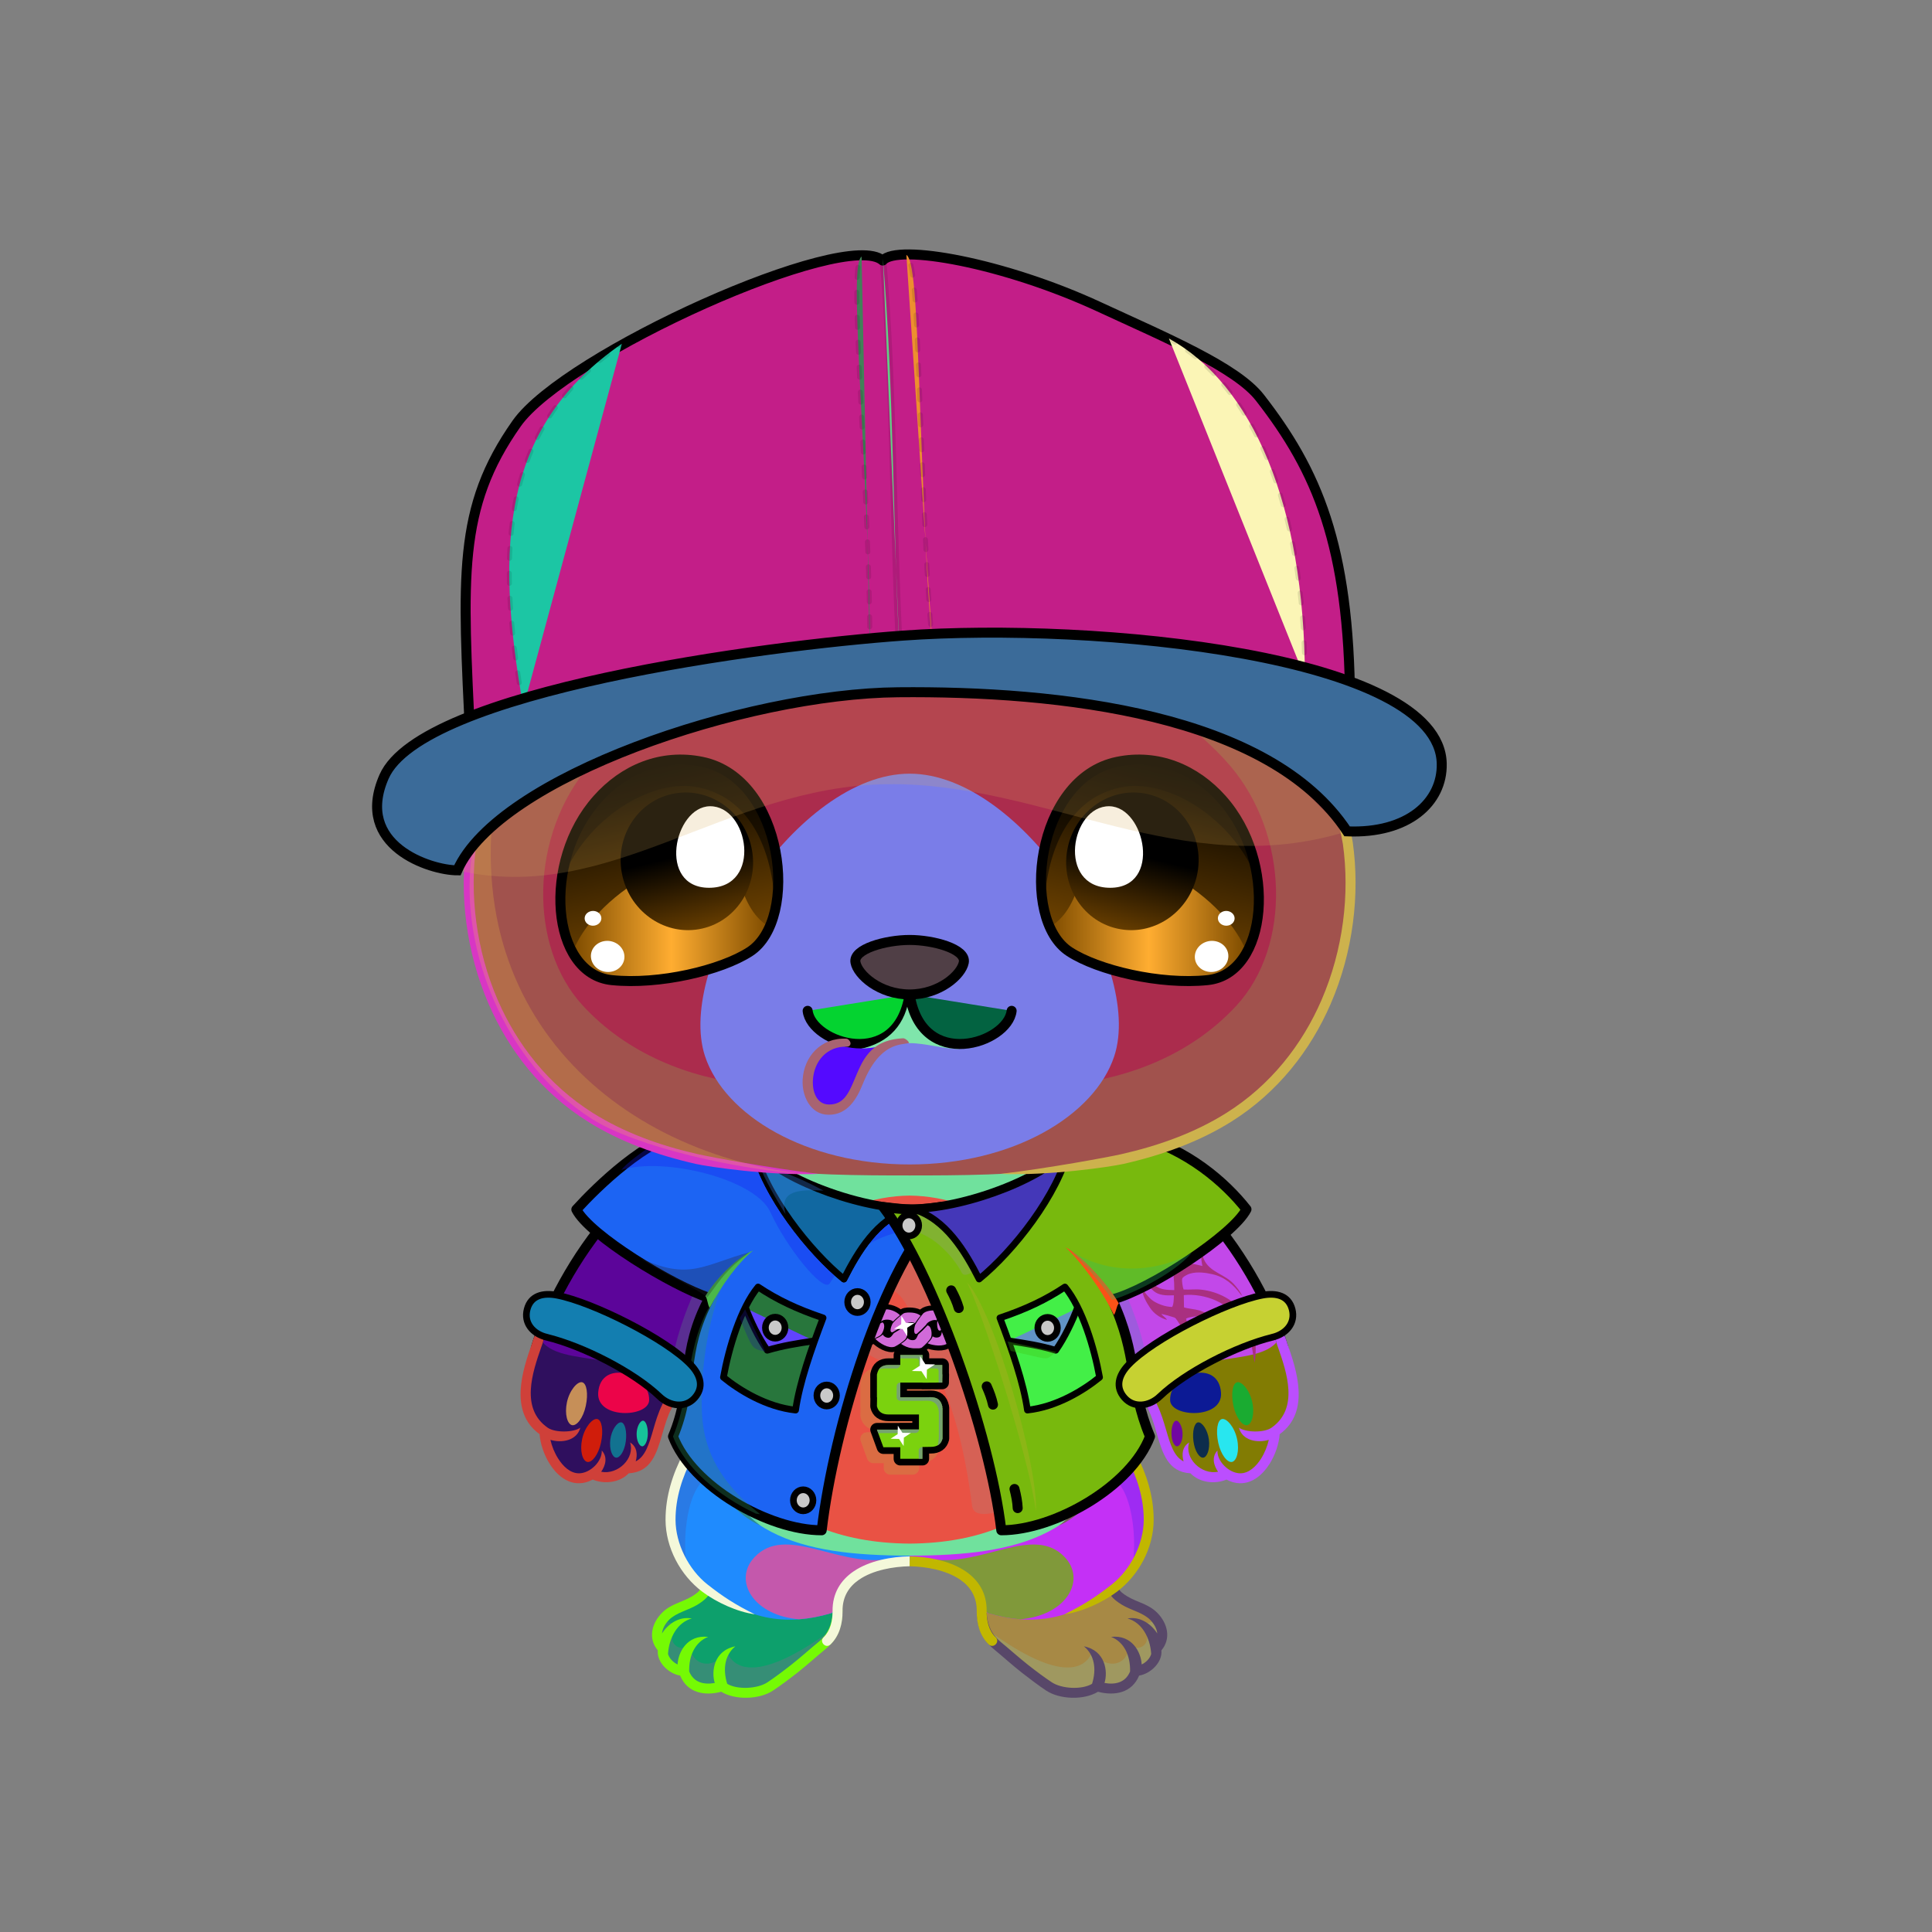 <svg xmlns="http://www.w3.org/2000/svg" xmlns:xlink="http://www.w3.org/1999/xlink" style="shape-rendering:geometricPrecision; text-rendering:geometricPrecision; image-rendering:optimizeQuality; fill-rule:evenodd; clip-rule:evenodd" version="1.1" viewBox="0 0 29000 29000" xml:space="preserve"><rect x="0" y="0" width="29000" height="29000" fill="#808080" stroke="none"/><defs><style type="text/css">.HairBack-Bear0fil22 {fill:none}
.Tail-Bear0fil22 {fill:none}
.RightFoot-Bear0fil35 {fill:#ffffff}
.RightFoot-Bear0fil14 {fill:black;fill-opacity:0.2}
.RightFoot-Bear0fil32 {fill:black;fill-rule:nonzero}
.RightLeg-Bear3fil437 {fill:url(#RightLeg-Bear3id151)}
.RightLeg-Bear3fil26 {fill:#f5e5d1}
.RightLeg-Bear3fil14 {fill:black;fill-opacity:0.2}
.RightLeg-Bear3fil32 {fill:black;fill-rule:nonzero}
.LeftFoot-Bear0fil35 {fill:#ffffff}
.LeftFoot-Bear0fil14 {fill:black;fill-opacity:0.2}
.LeftFoot-Bear0fil32 {fill:black;fill-rule:nonzero}
.LeftLeg-Bear3fil447 {fill:url(#LeftLeg-Bear3id520)}
.LeftLeg-Bear3fil26 {fill:#f5e5d1}
.LeftLeg-Bear3fil14 {fill:black;fill-opacity:0.2}
.LeftLeg-Bear3fil32 {fill:black;fill-rule:nonzero}
.RightHand-Bear0fil452 {fill:url(#RightHand-Bear0id388)}
.RightHand-Bear0fil14 {fill:black;fill-opacity:0.2}
.RightHand-Bear0fil22 {fill:none}
.RightHand-Bear0str0 {stroke:black;stroke-width:150;stroke-linecap:round;stroke-linejoin:round}
.RightPaw-Bear0fil457 {fill:#fefef4}
.RightPaw-Bear0fil32 {fill:black;fill-rule:nonzero}
.RightPaw-Bear0fil458 {fill:#A16A6A}
.LeftHand-Bear0fil465 {fill:url(#LeftHand-Bear0id386)}
.LeftHand-Bear0fil14 {fill:black;fill-opacity:0.2}
.LeftHand-Bear0fil22 {fill:none}
.LeftHand-Bear0str0 {stroke:black;stroke-width:150;stroke-linecap:round;stroke-linejoin:round}
.LeftPaw-Bear0fil457 {fill:#fefef4}
.LeftPaw-Bear0fil32 {fill:black;fill-rule:nonzero}
.LeftPaw-Bear0fil458 {fill:#A16A6A}
.Body-Bear0fil476 {fill:url(#Body-Bear0id267)}
.Body-Bear0fil14 {fill:black;fill-opacity:0.2}
.Body-Bear0fil32 {fill:black;fill-rule:nonzero}
.Body-Bear0fil22 {fill:none}
.Body-Bear0fil477 {fill:url(#Body-Bear0id310)}
.Head-Bear7fil522 {fill:url(#Head-Bear7id528)}
.Head-Bear7fil32 {fill:black;fill-rule:nonzero}
.Head-Bear7fil14 {fill:black;fill-opacity:0.2}
.Head-Bear7fil525 {fill:url(#Head-Bear7id453)}
.Head-Bear7fil526 {fill:url(#Head-Bear7id467)}
.Mouth-Bear7fil100 {fill:black}
.Mouth-Bear7fil151 {fill:#FF9999}
.Mouth-Bear7fil32 {fill:black;fill-rule:nonzero}
.Mouth-Bear7fil22 {fill:none}
.Mouth-Bear7str0 {stroke:black;stroke-width:150;stroke-linecap:round;stroke-linejoin:round}
.Eyes-Bear0fil155 {fill:#202223}
.Eyes-Bear0fil529 {fill:url(#Eyes-Bear0id983)}
.Eyes-Bear0fil530 {fill:url(#Eyes-Bear0id917)}
.Eyes-Bear0fil157 {fill:black;fill-opacity:0.502}
.Eyes-Bear0fil152 {fill:white}
.Eyes-Bear0fil531 {fill:url(#Eyes-Bear0id697)}
.Eyes-Bear0fil532 {fill:url(#Eyes-Bear0id982)}
.Eyes-Bear0fil533 {fill:url(#Eyes-Bear0id985)}
.Eyes-Bear0fil534 {fill:url(#Eyes-Bear0id671)}
.Eyes-Bear0fil22 {fill:none}
.Eyes-Bear0str4 {stroke:black;stroke-width:150}
.Moustache-Bear0fil22 {fill:none}
.Nose-Bear0fil598 {fill:url(#Nose-Bear0id451)}
.Nose-Bear0str0 {stroke:black;stroke-width:150;stroke-linecap:round;stroke-linejoin:round}
.BraceletSteel-Bigfil59new {fill:url(#BraceletSteel-Bigid697new);fill-rule:nonzero}
.BraceletSteel-Bigstr4new {stroke:black;stroke-width:100}
.BraceletSteel-Bigfil60new {fill:url(#BraceletSteel-Bigid663new);fill-rule:nonzero}
.NecklaceThug-Bigfil84new {fill:black}
.NecklaceThug-Bigfil14new {fill:black;fill-opacity:0.2}
.NecklaceThug-Bigfil360new {fill:black;fill-rule:nonzero;fill-opacity:0.2}
.NecklaceThug-Bigfil361new {fill:url(#NecklaceThug-Bigid694new);fill-rule:nonzero}
.NecklaceThug-Bigfil369new {fill:url(#NecklaceThug-Bigid243new)}
.NecklaceThug-Bigfil363new {fill:#FF9999;fill-opacity:0.2}
.NecklaceThug-Bigfil3new {fill:black;fill-opacity:0.302}
.NecklaceThug-Bigfil370new {fill:url(#NecklaceThug-Bigid279new)}
.NecklaceThug-Bigfil365new {fill:#612424}
.NecklaceThug-Bigfil367new {fill:url(#NecklaceThug-Bigid668new);fill-rule:nonzero}
.NecklaceThug-Bigfil368new {fill:#FFFFCC;fill-rule:nonzero;fill-opacity:0.6}
.NecklaceThug-Bigfil83new {fill:white}
.NecklaceThug-Bigfil223new {fill:black;fill-rule:nonzero}
.NecklaceThug-Bigstr0new {stroke:black;stroke-width:150;stroke-linecap:round;stroke-linejoin:round}
.NecklaceThug-Bigfil33new {fill:none}
.NecklaceThug-Bigstr3new {stroke:black;stroke-width:100;stroke-linecap:round;stroke-linejoin:round}
.NecklaceThug-Bigfil366new {fill:#C9C9C9}
.NecklaceThug-Bigstr4new {stroke:black;stroke-width:100}
.NecklaceThug-Bigfil47new {fill:none;fill-rule:nonzero}
.NecklaceThug-Bigstr9new {stroke:black;stroke-width:200;stroke-linecap:round;stroke-linejoin:round}
.HatG-Bigfil14new {fill:black;fill-opacity:0.2}
.HatG-Bigfil642new {fill:url(#HatG-Bigid529new)}
.HatG-Bigfil643new {fill:url(#HatG-Bigid343new)}
.HatG-Bigfil644new {fill:url(#HatG-Bigid342new)}
.HatG-Bigfil645new {fill:url(#HatG-Bigid427new)}
.HatG-Bigfil646new {fill:url(#HatG-Bigid254new)}
.HatG-Bigfil647new {fill:url(#HatG-Bigid437new)}
.HatG-Bigfil33new {fill:none}
.HatG-Bigstr0new {stroke:black;stroke-width:150;stroke-linecap:round;stroke-linejoin:round}
.HatG-Bigfil639new {fill:none}
.HatG-Bigstr19new {stroke:black;stroke-width:100;stroke-opacity:0.102}
.HatG-Bigstr20new {stroke:black;stroke-width:75;stroke-linecap:round;stroke-linejoin:round;stroke-dasharray:150 225;stroke-opacity:0.102}
.HatG-Bigstr6new {stroke:black;stroke-width:150}
</style><linearGradient gradientUnits="objectBoundingBox" id="RightLeg-Bear3id151" x1="50%" x2="50%" xlink:href="#RightLeg-Bear3id150" y1="100%" y2="0%">
  </linearGradient><linearGradient gradientUnits="objectBoundingBox" id="LeftLeg-Bear3id520" x1="50%" x2="50%" xlink:href="#LeftLeg-Bear3id150" y1="100%" y2="0%">
  </linearGradient><linearGradient gradientUnits="objectBoundingBox" id="RightHand-Bear0id388" x1="36.996%" x2="63.003%" xlink:href="#RightHand-Bear0id75" y1="2.665%" y2="97.335%">
  </linearGradient><linearGradient gradientUnits="objectBoundingBox" id="LeftHand-Bear0id386" x1="63.004%" x2="36.997%" xlink:href="#LeftHand-Bear0id75" y1="2.665%" y2="97.335%">
  </linearGradient><linearGradient gradientUnits="objectBoundingBox" id="Body-Bear0id267" x1="50%" x2="50%" xlink:href="#Body-Bear0id266" y1="0%" y2="100%">
  </linearGradient><linearGradient gradientUnits="userSpaceOnUse" id="Body-Bear0id310" x1="13653.8" x2="13653.8" y1="17946" y2="23169.7">
   <stop offset="0" style="stop-opacity:1; stop-color:#e8d3ba"/>
   <stop offset="0.478" style="stop-opacity:1; stop-color:#f5e5d1"/>
   <stop offset="1" style="stop-opacity:1; stop-color:#f5e5d1"/>
  </linearGradient><linearGradient gradientUnits="objectBoundingBox" id="Head-Bear7id528" x1="50%" x2="50%" y1="0%" y2="100%">
   <stop offset="0" style="stop-opacity:1; stop-color:#ffffff"/>
   <stop offset="0.749" style="stop-opacity:1; stop-color:#fefef4"/>
   <stop offset="1" style="stop-opacity:1; stop-color:#d9d9c5"/>
  </linearGradient><linearGradient gradientUnits="userSpaceOnUse" id="Head-Bear7id453" x1="13653.8" x2="13653.8" y1="16305.8" y2="9413.82">
   <stop offset="0" style="stop-opacity:1; stop-color:#fefef4"/>
   <stop offset="0.678" style="stop-opacity:1; stop-color:#ffffff"/>
   <stop offset="1" style="stop-opacity:1; stop-color:#ffffff"/>
  </linearGradient><linearGradient gradientUnits="userSpaceOnUse" id="Head-Bear7id467" x1="13653.8" x2="13653.8" xlink:href="#Head-Bear7id310" y1="17479.1" y2="11612.8">
  </linearGradient><linearGradient gradientUnits="userSpaceOnUse" id="Eyes-Bear0id983" x1="10404.6" x2="9688.57" xlink:href="#Eyes-Bear0id27" y1="14613.2" y2="11514.3">
  </linearGradient><linearGradient gradientUnits="userSpaceOnUse" id="Eyes-Bear0id917" x1="8622.87" x2="11521.7" xlink:href="#Eyes-Bear0id57" y1="13926.2" y2="13926.2">
  </linearGradient><linearGradient gradientUnits="userSpaceOnUse" id="Eyes-Bear0id697" x1="10071.8" x2="10548.5" xlink:href="#Eyes-Bear0id384" y1="11919.6" y2="13937.8">
  </linearGradient><linearGradient gradientUnits="userSpaceOnUse" id="Eyes-Bear0id982" x1="16903.1" x2="17619.1" xlink:href="#Eyes-Bear0id27" y1="14613.2" y2="11514.3">
  </linearGradient><linearGradient gradientUnits="userSpaceOnUse" id="Eyes-Bear0id985" x1="15786" x2="18684.8" xlink:href="#Eyes-Bear0id57" y1="13926.2" y2="13926.2">
  </linearGradient><linearGradient gradientUnits="userSpaceOnUse" id="Eyes-Bear0id671" x1="17235.9" x2="16759.1" xlink:href="#Eyes-Bear0id384" y1="11919.6" y2="13937.8">
  </linearGradient><linearGradient gradientUnits="userSpaceOnUse" id="Nose-Bear0id451" x1="13653.8" x2="13653.8" y1="14108.6" y2="14926.9">
   <stop offset="0" style="stop-opacity:1; stop-color:#FFCCCC"/>
   <stop offset="1" style="stop-opacity:1; stop-color:#453F2C"/>
  </linearGradient><linearGradient gradientUnits="userSpaceOnUse" id="BraceletSteel-Bigid697new" x1="8099.26" x2="10313.3" xlink:href="#BraceletSteel-Bigid663new" y1="19855.6" y2="20661.5">
  </linearGradient><linearGradient gradientUnits="objectBoundingBox" id="NecklaceThug-Bigid694new" x1="0%" x2="100%" y1="50%" y2="50%">
   <stop offset="0" style="stop-opacity:1; stop-color:#CC9933"/>
   <stop offset="0.388" style="stop-opacity:1; stop-color:#BF9900"/>
   <stop offset="0.471" style="stop-opacity:1; stop-color:#FFEE8C"/>
   <stop offset="0.561" style="stop-opacity:1; stop-color:#E6B12C"/>
   <stop offset="1" style="stop-opacity:1; stop-color:#FFCC00"/>
  </linearGradient><linearGradient gradientUnits="userSpaceOnUse" id="NecklaceThug-Bigid243new" x1="9449.72" x2="13346.9" xlink:href="#NecklaceThug-Bigid64new" y1="22034.1" y2="17851.7">
  </linearGradient><linearGradient gradientUnits="userSpaceOnUse" id="NecklaceThug-Bigid279new" x1="14062.5" x2="17906.4" xlink:href="#NecklaceThug-Bigid64new" y1="22065" y2="17939.7">
  </linearGradient><linearGradient gradientUnits="objectBoundingBox" id="NecklaceThug-Bigid668new" x1="0%" x2="104.829%" y1="63.671%" y2="36.329%">
   <stop offset="0" style="stop-opacity:1; stop-color:#A87000"/>
   <stop offset="0.451" style="stop-opacity:1; stop-color:#FFDF61"/>
   <stop offset="0.671" style="stop-opacity:1; stop-color:#FFFBE3"/>
   <stop offset="0.871" style="stop-opacity:1; stop-color:#FCCE41"/>
   <stop offset="1" style="stop-opacity:1; stop-color:#BF9900"/>
  </linearGradient><linearGradient gradientUnits="userSpaceOnUse" id="HatG-Bigid529new" x1="8219.73" x2="12747.1" xlink:href="#HatG-Bigid47new" y1="10311.4" y2="4652.1">
  </linearGradient><linearGradient gradientUnits="userSpaceOnUse" id="HatG-Bigid343new" x1="7053.36" x2="8726.51" xlink:href="#HatG-Bigid170new" y1="10394.6" y2="6237.08">
  </linearGradient><linearGradient gradientUnits="userSpaceOnUse" id="HatG-Bigid342new" x1="14549" x2="18995" xlink:href="#HatG-Bigid49new" y1="9735.67" y2="4635.8">
  </linearGradient><linearGradient gradientUnits="userSpaceOnUse" id="HatG-Bigid427new" x1="18474.5" x2="20022.9" xlink:href="#HatG-Bigid170new" y1="9943.7" y2="6096.21">
  </linearGradient><linearGradient gradientUnits="userSpaceOnUse" id="HatG-Bigid254new" x1="13651.1" x2="13651.1" xlink:href="#HatG-Bigid3new" y1="9496.41" y2="13064.4">
  </linearGradient><linearGradient gradientUnits="userSpaceOnUse" id="HatG-Bigid437new" x1="20882.3" x2="6419.94" xlink:href="#HatG-Bigid56new" y1="9943.89" y2="11805.4">
  </linearGradient><linearGradient gradientUnits="userSpaceOnUse" id="RightLeg-Bear3id150" x1="15526.7" x2="15526.7" y1="24311.8" y2="20742.8">
   <stop offset="0" style="stop-opacity:1; stop-color:#ffffff"/>
   <stop offset="0.278" style="stop-opacity:1; stop-color:#ffffff"/>
   <stop offset="1" style="stop-opacity:1; stop-color:#fefef4"/>
  </linearGradient><linearGradient gradientUnits="userSpaceOnUse" id="LeftLeg-Bear3id150" x1="15526.7" x2="15526.7" y1="24311.8" y2="20742.8">
   <stop offset="0" style="stop-opacity:1; stop-color:#ffffff"/>
   <stop offset="0.278" style="stop-opacity:1; stop-color:#ffffff"/>
   <stop offset="1" style="stop-opacity:1; stop-color:#fefef4"/>
  </linearGradient><linearGradient gradientUnits="userSpaceOnUse" id="RightHand-Bear0id75" x1="17042.3" x2="17994.1" y1="17293.3" y2="21110.7">
   <stop offset="0" style="stop-opacity:1; stop-color:#d9d9c5"/>
   <stop offset="0.078" style="stop-opacity:1; stop-color:#d9d9c5"/>
   <stop offset="0.769" style="stop-opacity:1; stop-color:#fefef4"/>
   <stop offset="1" style="stop-opacity:1; stop-color:#fefef4"/>
  </linearGradient><linearGradient gradientUnits="userSpaceOnUse" id="LeftHand-Bear0id75" x1="17042.3" x2="17994.1" y1="17293.3" y2="21110.7">
   <stop offset="0" style="stop-opacity:1; stop-color:#d9d9c5"/>
   <stop offset="0.078" style="stop-opacity:1; stop-color:#d9d9c5"/>
   <stop offset="0.769" style="stop-opacity:1; stop-color:#fefef4"/>
   <stop offset="1" style="stop-opacity:1; stop-color:#fefef4"/>
  </linearGradient><linearGradient gradientUnits="userSpaceOnUse" id="Body-Bear0id266" x1="13653.8" x2="13653.8" y1="17442" y2="23250.9">
   <stop offset="0" style="stop-opacity:1; stop-color:#d9d9c5"/>
   <stop offset="0.059" style="stop-opacity:1; stop-color:#d9d9c5"/>
   <stop offset="0.529" style="stop-opacity:1; stop-color:#fefef4"/>
   <stop offset="1" style="stop-opacity:1; stop-color:#ffffff"/>
  </linearGradient><linearGradient gradientUnits="userSpaceOnUse" id="Head-Bear7id310" x1="13653.8" x2="13653.8" y1="17946" y2="23169.7">
   <stop offset="0" style="stop-opacity:1; stop-color:#e8d3ba"/>
   <stop offset="0.478" style="stop-opacity:1; stop-color:#f5e5d1"/>
   <stop offset="1" style="stop-opacity:1; stop-color:#f5e5d1"/>
  </linearGradient><linearGradient gradientUnits="userSpaceOnUse" id="Eyes-Bear0id27" x1="16937.6" x2="16937.6" y1="14961.3" y2="11448.6">
   <stop offset="0" style="stop-opacity:1; stop-color:#804d00"/>
   <stop offset="1" style="stop-opacity:1; stop-color:black"/>
  </linearGradient><linearGradient gradientUnits="objectBoundingBox" id="Eyes-Bear0id57" x1="100%" x2="0%" y1="50%" y2="50%">
   <stop offset="0" style="stop-opacity:1; stop-color:#804d00"/>
   <stop offset="0.502" style="stop-opacity:1; stop-color:#ffad31"/>
   <stop offset="1" style="stop-opacity:1; stop-color:#804d00"/>
  </linearGradient><linearGradient gradientUnits="userSpaceOnUse" id="Eyes-Bear0id384" x1="16417.8" x2="16417.8" y1="11784.3" y2="14068.5">
   <stop offset="0" style="stop-opacity:1; stop-color:black"/>
   <stop offset="0.45" style="stop-opacity:1; stop-color:black"/>
   <stop offset="1" style="stop-opacity:1; stop-color:#663d00"/>
  </linearGradient><linearGradient gradientUnits="userSpaceOnUse" id="BraceletSteel-Bigid663new" x1="19208.4" x2="16994.4" y1="19855.6" y2="20661.5">
   <stop offset="0" style="stop-opacity:1; stop-color:#424352"/>
   <stop offset="0.11" style="stop-opacity:1; stop-color:#848690"/>
   <stop offset="0.251" style="stop-opacity:1; stop-color:#FFFFFC"/>
   <stop offset="0.471" style="stop-opacity:1; stop-color:#8D8F99"/>
   <stop offset="0.78" style="stop-opacity:1; stop-color:#16171A"/>
   <stop offset="1" style="stop-opacity:1; stop-color:#42444D"/>
  </linearGradient><linearGradient gradientUnits="userSpaceOnUse" id="NecklaceThug-Bigid64new" x1="10125.1" x2="13626.7" y1="21873.7" y2="18372.1">
   <stop offset="0" style="stop-opacity:1; stop-color:#451C1C"/>
   <stop offset="0.388" style="stop-opacity:1; stop-color:#562123"/>
   <stop offset="1" style="stop-opacity:1; stop-color:#852E31"/>
  </linearGradient><linearGradient gradientUnits="userSpaceOnUse" id="HatG-Bigid47new" x1="8773.38" x2="12925.9" y1="10563.5" y2="5372.75">
   <stop offset="0" style="stop-opacity:1; stop-color:#CCCCD0"/>
   <stop offset="1" style="stop-opacity:1; stop-color:#F2F2F6"/>
  </linearGradient><linearGradient gradientUnits="userSpaceOnUse" id="HatG-Bigid170new" x1="18179.1" x2="19599.3" y1="10226.2" y2="6697.29">
   <stop offset="0" style="stop-opacity:1; stop-color:#15153B"/>
   <stop offset="1" style="stop-opacity:1; stop-color:#4A47A1"/>
  </linearGradient><linearGradient gradientUnits="userSpaceOnUse" id="HatG-Bigid49new" x1="14578.6" x2="18656.5" y1="10035.4" y2="5357.8">
   <stop offset="0" style="stop-opacity:1; stop-color:#DBDBE0"/>
   <stop offset="0.749" style="stop-opacity:1; stop-color:white"/>
   <stop offset="1" style="stop-opacity:1; stop-color:white"/>
  </linearGradient><linearGradient gradientUnits="userSpaceOnUse" id="HatG-Bigid3new" x1="13755" x2="13755" y1="9815.97" y2="13088.5">
   <stop offset="0" style="stop-opacity:1; stop-color:#15153B"/>
   <stop offset="1" style="stop-opacity:1; stop-color:#080814"/>
  </linearGradient><linearGradient gradientUnits="userSpaceOnUse" id="HatG-Bigid56new" x1="20387.5" x2="7122.61" y1="10226.4" y2="11933.8">
   <stop offset="0" style="stop-opacity:1; stop-color:#6666CC"/>
   <stop offset="1" style="stop-opacity:1; stop-color:#3D3B78"/>
  </linearGradient></defs><g id="HairBack-Bear0">
 <animateTransform additive="sum" attributeName="transform" dur="10" repeatCount="indefinite" type="translate" values="0;0 200;0;0 200;0;0 200;0;0 200;0"/>
  <rect class="HairBack-Bear0fil22" height="998" width="1061" x="13124" y="20899"/>
 </g><g id="Tail-Bear0">
  <rect class="Tail-Bear0fil22" height="1129" width="1129" x="13089" y="21055"/>
 </g><g id="RightFoot-Bear0">
  <path class="RightFoot-Bear0fil35" d="M17045 25080c-66,213 -260,328 -578,232 -82,82 -466,170 -720,2 -241,-159 -607,-457 -720,-564 -96,-91 -335,-220 -291,-565 777,87 1299,173 1927,-306 18,146 320,205 479,267 233,89 426,392 211,604 42,135 -122,330 -308,330z" style="fill:#a78945"/>
  <path class="RightFoot-Bear0fil14" d="M16490 25327c320,133 480,-45 565,-254 204,-15 307,-138 301,-308 28,-45 52,-79 86,-174 31,-139 -54,-325 -125,-351 31,144 -137,125 -191,129 232,292 -30,451 -178,321 -4,299 -321,400 -555,107 -111,282 -514,451 -1612,-364 1095,1261 1346,941 1709,894z" style="fill:#80d3cd"/>
  <path class="RightFoot-Bear0fil32" d="M16963 25089c-68,167 -221,202 -384,173 53,-171 15,-486 -309,-550 160,131 191,345 122,563 -153,91 -454,76 -604,-23 -105,-69 -235,-166 -357,-262 -142,-112 -270,-229 -408,-342 -98,-80 -205,-212 -213,-454 5,-41 -24,-78 -65,-83 -41,-5 -84,23 -83,65 7,344 143,486 266,587 138,114 267,232 411,345 124,97 257,197 366,269 205,135 567,145 776,17 252,66 509,18 618,-243 169,-27 352,-197 334,-378 149,-177 94,-405 -60,-562 -136,-138 -294,-154 -454,-250 -66,-40 -120,-83 -125,-121l-137 73c20,64 119,137 185,176 138,83 316,117 424,227 53,54 98,127 105,203 -87,-137 -253,-261 -447,-225 213,57 340,284 356,532 -17,67 -81,130 -143,158 -9,-180 -141,-449 -459,-414 197,78 290,282 285,519z" style="fill:#584769"/>
 </g><g id="LeftFoot-Bear0">
  <path class="LeftFoot-Bear0fil35" d="M10263 25080c66,213 260,328 578,232 82,82 466,170 720,2 241,-159 607,-457 719,-564 96,-91 336,-220 292,-565 -777,87 -1299,173 -1927,-306 -19,146 -321,205 -479,267 -233,89 -427,392 -211,604 -42,135 121,330 308,330z" style="fill:#0da06c"/>
  <path class="LeftFoot-Bear0fil14" d="M10817 25327c-320,133 -479,-45 -565,-254 -203,-15 -307,-138 -301,-308 -27,-45 -52,-79 -85,-174 -32,-139 54,-325 124,-351 -30,144 137,125 192,129 -233,292 29,451 178,321 4,299 321,400 554,107 112,282 515,451 1613,-364 -1095,1261 -1346,941 -1710,894z" style="fill:#dc47a3"/>
  <path class="LeftFoot-Bear0fil32" d="M10345 25089c68,167 220,202 384,173 -54,-171 -16,-486 309,-550 -160,131 -191,345 -122,563 153,91 454,76 604,-23 104,-69 234,-166 356,-262 143,-112 271,-229 409,-342 97,-80 205,-212 213,-454 -5,-41 24,-78 65,-83 41,-5 84,23 83,65 -7,344 -143,486 -266,587 -139,114 -268,232 -411,345 -124,97 -258,197 -367,269 -205,135 -567,145 -776,17 -251,66 -509,18 -617,-243 -169,-27 -352,-197 -335,-378 -149,-177 -93,-405 61,-562 136,-138 294,-154 454,-250 66,-40 120,-83 125,-121l137 73c-20,64 -120,137 -185,176 -139,83 -316,117 -425,227 -53,54 -97,127 -104,203 86,-137 252,-261 447,-225 -213,57 -341,284 -357,532 18,67 82,130 144,158 8,-180 141,-449 459,-414 -197,78 -291,282 -285,519z" style="fill:#75fa04"/>
 </g><g id="RightLeg-Bear3">
  <path class="RightLeg-Bear3fil437" d="M13654 20747c651,0 2263,-52 2620,230 303,239 971,977 969,1838 -2,444 -257,819 -524,1020 -578,425 -1151,626 -1983,350 7,-583 -643,-742 -1082,-749l0 -2689z" style="fill:#c430f6"/>
  <path class="RightLeg-Bear3fil26" d="M15314 24306c-152,-11 -311,-41 -482,-91 -33,-21 -66,-45 -97,-73 -17,-385 -332,-574 -667,-655 -23,-24 -45,-51 -66,-81 749,105 1513,-521 1978,-35 323,338 41,849 -608,929 -20,3 -40,5 -58,6z" style="fill:#80993a"/>
  <path class="RightLeg-Bear3fil14" d="M16988 23561c110,-131 245,-442 245,-600 2,-776 -323,-1481 -652,-1782 -248,370 -56,940 55,979 367,105 445,994 352,1403z" style="fill:#061ae6"/>
  <path class="RightLeg-Bear3fil32" d="M16690 23782c-238,187 -417,303 -711,449 260,-35 573,-178 785,-337 332,-249 552,-662 553,-1079 1,-360 -110,-698 -263,-990 -227,-429 -547,-760 -734,-907 -32,-26 -79,-20 -105,12 -25,33 -20,80 13,105 175,139 478,451 693,860 144,273 248,587 247,920 -1,358 -198,746 -478,967zm-1745 794c71,68 -33,176 -104,108 -135,-130 -182,-317 -180,-500 3,-218 -99,-369 -246,-471 -213,-147 -519,-198 -761,-203l0 -149 1 0c265,5 604,62 845,229 186,129 314,320 310,596 -1,139 31,290 135,390z" style="fill:#c1b700"/>
 </g><g id="LeftLeg-Bear3">
  <path class="LeftLeg-Bear3fil447" d="M13654 20747c-651,0 -2264,-52 -2620,230 -303,239 -971,977 -969,1838 1,444 256,819 524,1020 578,425 1150,626 1983,350 -7,-583 642,-742 1082,-749l0 -2689z" style="fill:#1f8bfe"/>
  <path class="LeftLeg-Bear3fil26" d="M11994 24306c151,-11 311,-41 481,-91 34,-21 66,-45 98,-73 17,-385 332,-574 667,-655 23,-24 45,-51 66,-81 -749,105 -1513,-521 -1978,-35 -323,338 -41,849 608,929 20,3 39,5 58,6z" style="fill:#c458ac"/>
  <path class="LeftLeg-Bear3fil14" d="M10320 23561c-110,-131 -245,-442 -245,-600 -3,-776 323,-1481 652,-1782 248,370 56,940 -56,979 -366,105 -444,994 -351,1403z" style="fill:#543786"/>
  <path class="LeftLeg-Bear3fil32" d="M10618 23782c238,187 417,303 711,449 -260,-35 -573,-178 -785,-337 -332,-249 -552,-662 -554,-1079 -1,-360 110,-698 264,-990 226,-429 547,-760 734,-907 32,-26 79,-20 104,12 26,33 20,80 -12,105 -175,139 -478,451 -694,860 -143,273 -247,587 -246,920 1,358 198,746 478,967zm1745 794c-71,68 32,176 103,108 135,-130 183,-317 181,-500 -3,-218 98,-369 246,-471 212,-147 519,-198 761,-203l0 -149 -1 0c-265,5 -604,62 -845,229 -186,129 -314,320 -311,596 2,139 -31,290 -134,390z" style="fill:#f4f8da"/>
 </g><g id="RightHand-Bear0">
 <animateTransform additive="sum" attributeName="transform" dur="10" repeatCount="indefinite" type="translate" values="0;0 200;0;0 200;0;0 200;0;0 200;0"/>
  <path class="RightHand-Bear0fil452" d="M16111 17210c1487,-179 2823,1880 3151,3021 160,558 -1806,1220 -1964,882 -68,-147 -295,-477 -571,-705 -149,-820 -321,-1468 -1092,-3106 169,-47 290,-69 476,-92z" style="fill:#392f64"/>
  <path class="RightHand-Bear0fil22 RightHand-Bear0str0" d="M16111 17205c1487,-179 2823,1880 3151,3021 160,558 -1806,1220 -1964,882 -68,-147 -295,-477 -571,-705 -149,-820 -321,-1468 -1092,-3106 169,-47 290,-69 476,-92z" style="fill:#c248e9"/>
  <path class="RightHand-Bear0fil14" d="M17217 20971c-131,-206 -302,-406 -490,-563 -50,-606 -203,-1164 -276,-1762 236,212 930,1618 766,2325z" style="fill:#11a3b0"/>
 </g><g id="LeftHand-Bear0">
 <animateTransform additive="sum" attributeName="transform" dur="10" repeatCount="indefinite" type="translate" values="0;0 200;0;0 200;0;0 200;0;0 200;0"/>
  <path class="LeftHand-Bear0fil465" d="M11197 17210c-1488,-179 -2824,1880 -3151,3021 -160,558 1806,1220 1963,882 69,-147 296,-477 571,-705 149,-820 322,-1468 1092,-3106 -168,-47 -290,-69 -475,-92z" style="fill:#dce9cc"/>
  <path class="LeftHand-Bear0fil22 LeftHand-Bear0str0" d="M11197 17205c-1488,-179 -2824,1880 -3151,3021 -160,558 1806,1220 1963,882 69,-147 296,-477 571,-705 149,-820 322,-1468 1092,-3106 -168,-47 -290,-69 -475,-92z" style="fill:#5c059a"/>
  <path class="LeftHand-Bear0fil14" d="M10090 20971c132,-206 303,-406 490,-563 51,-606 203,-1164 276,-1762 -235,212 -929,1618 -766,2325z" style="fill:#51d374"/>
 </g><g id="Body-Bear0">
 <animateTransform additive="sum" attributeName="transform" dur="10" repeatCount="indefinite" type="translate" values="0;0 200;0;0 200;0;0 200;0;0 200;0"/>
  <path class="Body-Bear0fil476" d="M13654 23351c1692,-3 2768,-307 3233,-1926 302,-1052 -330,-2764 -1019,-3983 -551,110 -1409,139 -2214,150 -806,-11 -1663,-40 -2215,-150 -688,1219 -1321,2931 -1018,3983 465,1619 1541,1923 3233,1926z" style="fill:#70e19d"/>
  <path class="Body-Bear0fil14" d="M11416 22901c-455,-288 -787,-750 -995,-1476 -211,-735 34,-1792 435,-2779 -591,2230 70,3628 560,4255z" style="fill:#0fa0e7"/>
  <path class="Body-Bear0fil32" d="M11416 22901c-539,-241 -960,-968 -1067,-1455 -108,-487 -59,-1102 131,-1659 -71,577 -87,1191 13,1618 104,444 495,1184 923,1496z" style="fill:#2d8b8e"/>
  <path class="Body-Bear0fil22" d="M12621 22856c-1016,-156 -1749,-629 -1932,-1889 -2,-17 -5,-34 -7,-51l0 -4c-2,-16 -4,-32 -5,-48l-1 -7c-1,-15 -3,-31 -4,-46l0 -8c-2,-15 -3,-30 -3,-46l-1 -8c-1,-16 -1,-31 -2,-47l0 -6c-1,-17 -1,-34 -1,-51l0 -5c0,-17 0,-34 0,-50l0 -8c0,-15 0,-31 1,-47l0 -9c1,-15 1,-30 2,-46l0 -11c1,-14 2,-29 3,-44l1 -12c1,-15 2,-29 3,-44l1 -13c1,-15 3,-31 4,-46l2 -14c1,-15 3,-30 5,-44l1 -15c2,-14 4,-27 5,-41l3 -18c2,-13 3,-26 5,-39l3 -18c2,-12 4,-25 6,-38 1,-7 2,-14 4,-22 2,-12 4,-25 6,-37l4 -23c2,-11 4,-23 6,-34 2,-9 4,-18 6,-28 2,-10 4,-21 6,-32 2,-9 4,-18 6,-27 2,-11 4,-21 7,-32l6 -27c2,-11 4,-21 7,-31 3,-13 6,-25 9,-37l5 -21c3,-14 6,-27 9,-40l5 -18c4,-14 7,-28 11,-42l4 -15c4,-15 8,-30 12,-46l3 -8c4,-16 9,-33 14,-49l1 -7m15 -50l9 -28c5,-17 10,-34 15,-52l2 -5c6,-17 11,-34 17,-51l1 -6c6,-18 12,-36 18,-54l0 -1c-142,1971 409,3124 1703,3596" style="fill:#b2bc3c"/>
  <path class="Body-Bear0fil22" d="M12621 22856c-1016,-156 -1749,-629 -1932,-1889 -2,-17 -5,-34 -7,-51l0 -4c-2,-16 -4,-32 -5,-48l-1 -7c-1,-15 -3,-31 -4,-46l0 -8c-2,-15 -3,-30 -3,-46l-1 -8c-1,-16 -1,-31 -2,-47l0 -6c-1,-17 -1,-34 -1,-51l0 -5c0,-17 0,-34 0,-50l0 -8c0,-15 0,-31 1,-47l0 -9c1,-15 1,-30 2,-46l0 -11c1,-14 2,-29 3,-44l1 -12c1,-15 2,-29 3,-44l1 -13c1,-15 3,-31 4,-46l2 -14c1,-15 3,-30 5,-44l1 -15c2,-14 4,-27 5,-41l3 -18c2,-13 3,-26 5,-39l3 -18c2,-12 4,-25 6,-38 1,-7 2,-14 4,-22 2,-12 4,-25 6,-37l4 -23c2,-11 4,-23 6,-34 2,-9 4,-18 6,-28 2,-10 4,-21 6,-32 2,-9 4,-18 6,-27 2,-11 4,-21 7,-32l6 -27c2,-11 4,-21 7,-31 3,-13 6,-25 9,-37l5 -21c3,-14 6,-27 9,-40l5 -18c4,-14 7,-28 11,-42l4 -15c4,-15 8,-30 12,-46l3 -8c4,-16 9,-33 14,-49l1 -7m15 -50l9 -28c5,-17 10,-34 15,-52l2 -5c6,-17 11,-34 17,-51l1 -6c6,-18 12,-36 18,-54l0 -1c-142,1971 409,3124 1703,3596" style="fill:#ed3612"/>
  <path class="Body-Bear0fil14" d="M15892 22901c455,-288 786,-750 995,-1476 211,-735 -34,-1792 -436,-2779 592,2230 -69,3628 -559,4255z" style="fill:#e99b9d"/>
  <path class="Body-Bear0fil32" d="M15892 22901c539,-241 960,-968 1067,-1455 107,-487 59,-1102 -132,-1659 72,577 87,1191 -12,1618 -104,444 -496,1184 -923,1496z" style="fill:#795e59"/>
  <path class="Body-Bear0fil477" d="M13654 17946c1091,13 2253,769 2652,2305 383,1476 -497,2906 -2652,2919 -2155,-13 -3035,-1443 -2652,-2919 398,-1536 1561,-2292 2652,-2305z" style="fill:#e95244"/>
 </g><g id="RightPaw-Bear0">
 <animateTransform additive="sum" attributeName="transform" dur="10" repeatCount="indefinite" type="translate" values="0;0 200;0;0 200;0;0 200;0;0 200;0"/>
  <path class="RightPaw-Bear0fil457" d="M19212 20074c101,319 446,1074 -76,1413 -8,341 -321,891 -722,638 -151,80 -387,68 -509,-83 -446,-4 -409,-537 -607,-929 295,-982 1641,-506 1914,-1039z" style="fill:#827c03"/>
  <path class="RightPaw-Bear0fil32" d="M19190 20003c89,-30 112,105 135,170 130,372 354,1015 -116,1354 -11,143 -66,311 -153,448 -99,155 -252,294 -446,289 -65,-1 -132,-19 -200,-55 -176,73 -404,47 -540,-94 -338,-20 -419,-297 -509,-605 -35,-123 -73,-250 -129,-363 -19,-37 -94,-221 -57,-240 16,-8 67,4 101,36 47,44 78,115 89,136 63,125 102,260 140,389 60,206 115,395 261,468 -29,-101 -22,-219 84,-284 -76,237 182,489 434,440 -65,-93 -101,-219 -10,-319 -6,164 172,338 339,342 137,3 248,-112 316,-220 55,-87 95,-188 116,-282 -169,50 -397,13 -448,-183 104,74 378,78 488,1 414,-287 232,-827 98,-1209 -22,-63 -77,-193 7,-219z" style="fill:#bb4efe"/>
  <path class="RightPaw-Bear0fil458" d="M18721 21392c-70,15 -168,-109 -207,-290 -38,-180 -13,-339 57,-354 70,-15 188,120 226,300 39,181 -7,329 -76,344z" style="fill:#1aab31"/>
  <path class="RightPaw-Bear0fil458" d="M18493 21944c-70,15 -168,-109 -207,-289 -38,-181 -13,-340 57,-355 70,-14 188,120 226,301 39,180 -7,328 -76,343z" style="fill:#28e6ef"/>
  <path class="RightPaw-Bear0fil458" d="M18061 21880c-58,7 -128,-100 -147,-248 -19,-148 13,-275 70,-282 57,-7 143,110 162,258 19,148 -28,265 -85,272z" style="fill:#0d2d4c"/>
  <path class="RightPaw-Bear0fil458" d="M17668 21710c-41,0 -83,-82 -84,-190 -2,-107 31,-195 72,-195 42,-1 94,90 95,197 2,108 -41,187 -83,188z" style="fill:#7107a2"/>
  <path class="RightPaw-Bear0fil458" d="M18328 20905c28,402 -757,372 -764,113 -13,-411 729,-626 764,-113z" style="fill:#0c1a95"/>
 </g><g id="LeftPaw-Bear0">
 <animateTransform additive="sum" attributeName="transform" dur="10" repeatCount="indefinite" type="translate" values="0;0 200;0;0 200;0;0 200;0;0 200;0"/>
  <path class="LeftPaw-Bear0fil457" d="M8095 20074c-101,319 -445,1074 76,1413 8,341 322,891 722,638 152,80 388,68 510,-83 446,-4 408,-537 606,-929 -294,-982 -1641,-506 -1914,-1039z" style="fill:#2f0f5e"/>
  <path class="LeftPaw-Bear0fil32" d="M8118 20003c-89,-30 -112,105 -135,170 -130,372 -355,1015 116,1354 11,143 66,311 153,448 98,155 252,294 446,289 65,-1 131,-19 199,-55 176,73 405,47 540,-94 339,-20 419,-297 509,-605 36,-123 73,-250 130,-363 19,-37 93,-221 56,-240 -15,-8 -66,4 -100,36 -47,44 -79,115 -89,136 -63,125 -103,260 -140,389 -60,206 -116,395 -261,468 29,-101 22,-219 -84,-284 76,237 -182,489 -434,440 64,-93 101,-219 9,-319 6,164 -171,338 -338,342 -138,3 -248,-112 -316,-220 -56,-87 -96,-188 -117,-282 170,50 397,13 449,-183 -104,74 -378,78 -489,1 -414,-287 -231,-827 -98,-1209 22,-63 78,-193 -6,-219z" style="fill:#cf4039"/>
  <path class="LeftPaw-Bear0fil458" d="M8587 21392c70,15 168,-109 206,-290 39,-180 14,-339 -56,-354 -70,-15 -188,120 -227,300 -38,181 7,329 77,344z" style="fill:#c68f58"/>
  <path class="LeftPaw-Bear0fil458" d="M8815 21944c70,15 168,-109 206,-289 39,-181 14,-340 -56,-355 -70,-14 -188,120 -227,301 -38,180 7,328 77,343z" style="fill:#d01d0b"/>
  <path class="LeftPaw-Bear0fil458" d="M9247 21880c57,7 128,-100 147,-248 18,-148 -13,-275 -70,-282 -58,-7 -144,110 -163,258 -18,148 29,265 86,272z" style="fill:#127290"/>
  <path class="LeftPaw-Bear0fil458" d="M9640 21710c41,0 83,-82 84,-190 1,-107 -31,-195 -73,-195 -41,-1 -94,90 -95,197 -1,108 42,187 84,188z" style="fill:#16c39a"/>
  <path class="LeftPaw-Bear0fil458" d="M8979 20905c-27,402 757,372 765,113 12,-411 -729,-626 -765,-113z" style="fill:#ec0449"/>
 </g><g id="NecklaceThug-Big">
 <animateTransform additive="sum" attributeName="transform" dur="10" repeatCount="indefinite" type="translate" values="0;0 200;0;0 200;0;0 200;0;0 200;0"/>
  <g>
   <path class="NecklaceThug-Bigfil84new" d="M16315 18421c-183,-28 -306,-151 -315,-349 48,66 60,153 140,212 215,157 588,-59 794,-142 297,-120 556,-33 682,246 19,43 83,219 61,263 -52,-104 -101,-286 -219,-367 -109,-75 -275,-102 -398,-31l-31 23c-1,0 -3,5 -4,4 0,-2 -2,2 -4,4 78,34 154,67 226,115 66,45 144,100 184,151 99,127 221,253 256,423 66,1 124,-12 198,-4 60,6 108,23 163,34 -7,-47 -29,-130 -6,-176 16,36 24,73 46,110 98,166 296,191 431,336 43,47 99,114 127,181l-27 -29c-104,-141 -234,-256 -418,-298 -107,-24 -226,-41 -337,-10 -40,11 -110,49 -119,76 -9,26 9,139 21,163 90,6 174,-9 272,3 250,30 487,157 623,345 168,231 217,458 171,750l-42 -238c-63,-214 -214,-345 -464,-347 30,-20 88,-34 133,-35 60,-2 93,23 138,26 -111,-305 -524,-451 -828,-420l3 184c54,19 161,26 230,46 56,16 148,58 178,92 -68,1 -126,-14 -206,-5 -48,5 -134,13 -171,37 50,203 185,265 229,341 -303,-105 -341,-337 -405,-359 -51,-18 -145,-44 -195,-54 22,34 67,54 84,90 -113,-32 -201,-103 -252,-179 -53,-79 -116,-183 -127,-302l16 17c1,2 7,11 9,14 6,9 12,19 17,28 13,20 23,32 39,51 24,28 62,68 96,89 72,45 177,86 280,88 25,-41 24,-121 27,-175 -120,5 -227,1 -304,-64 -233,-195 -45,-408 -109,-576 -26,-68 -115,-162 -162,-190 68,37 128,96 175,162 121,174 -69,369 128,527 72,57 172,61 277,63 2,-297 -53,-508 -206,-670 -72,-76 -134,-141 -242,-197 -65,-34 -271,-102 -348,-53 19,19 23,15 39,33 75,85 89,234 20,327 -9,11 -9,10 -18,20l-15 18c134,5 209,79 216,215 -18,-18 -34,-49 -54,-73 -82,-100 -171,-35 -290,-75 -89,-30 -213,-159 -244,-244 50,26 83,88 148,124 127,70 305,-101 187,-225 -27,-29 -36,-39 -73,-61 -223,-131 -301,64 -492,72 -118,6 -263,-101 -311,-202 30,34 126,86 190,103 90,23 155,2 218,-47l-36 -9z" style="fill:#a93080"/>
   <path class="NecklaceThug-Bigfil84new" d="M16917 17814c265,-5 444,76 533,249 -128,-57 -189,-120 -384,-133 -400,-26 -718,473 -948,100 -18,-29 -78,-159 -65,-185 48,114 98,196 222,229 138,37 255,-32 339,-96 230,-176 193,-354 12,-373 -81,-8 -125,22 -178,51 47,-83 174,-146 309,-109 64,17 111,42 135,82 32,56 36,116 25,185z" style="fill:#32ab38"/>
  </g>
  <path class="NecklaceThug-Bigfil14new" d="M13123 19316c373,-34 481,259 571,445 -263,61 -527,122 -790,182 -38,111 19,72 -19,182 65,323 845,475 1180,471 268,590 415,1168 527,2008 38,289 655,-23 1004,-69 -573,-1261 -1266,-2642 -1839,-3903 -251,188 -433,402 -634,684z" style="fill:#8e9b9d"/>
  <path class="NecklaceThug-Bigfil360new" d="M13706 21013l114 -2 1 0 0 0c71,0 130,18 178,55 25,19 46,45 63,76 14,27 25,58 32,93 2,5 2,11 2,16 2,7 3,14 3,22l0 460c0,9 -2,18 -4,27 -16,63 -49,112 -98,147 -46,33 -105,50 -174,50 -2,0 -5,0 -7,0l-19 0 0 79c0,56 -45,100 -100,100l-332 0c-55,0 -100,-44 -100,-100l0 -73 -154 0c-46,0 -85,-31 -97,-73l-94 -258c-18,-51 8,-109 60,-127 11,-4 23,-6 34,-6l0 -1 332 0c6,-1 13,-2 19,-2l181 0 0 -25 -356 0c-70,0 -128,-16 -175,-49 -50,-36 -83,-86 -98,-152 -2,-8 -3,-15 -3,-23l0 0c0,-5 0,-5 1,-34 0,-13 0,-25 0,-36l0 0c1,-13 1,-24 1,-33 0,-4 0,-4 0,-11 -1,-6 -2,-13 -2,-20l0 -341c0,-11 2,-21 4,-30 8,-31 18,-59 31,-83 17,-32 38,-57 63,-77 25,-19 53,-33 85,-42 28,-8 59,-12 93,-12l75 0 0 -50c0,-56 45,-100 100,-100l334 0c55,0 100,44 100,100l0 50 196 0c55,0 100,44 100,100l0 124c1,6 2,13 2,20l0 0c0,4 0,6 -1,31 0,12 0,23 -1,32 0,11 0,21 0,29 0,6 0,3 0,28 0,55 -45,100 -100,100 -3,0 -6,0 -8,0l-288 2c-6,0 -12,-1 -18,-2l-216 0 0 21 234 0c2,0 5,0 7,0z" style="fill:#a5d643"/>
  <g>
   <path class="NecklaceThug-Bigfil223new NecklaceThug-Bigstr0new" d="M15900 17918c20,17 40,35 42,59 2,33 -21,76 -53,88 4,3 7,6 10,9 21,26 42,71 56,102 58,-54 142,-169 130,-258l-185 0zm-192 149c25,59 48,119 70,179 19,23 57,50 56,82 -1,33 -28,72 -60,81 3,3 6,6 9,9 19,27 36,73 46,104 66,-48 167,-160 150,-250 -16,-49 -53,-142 -86,-179 -35,-35 -152,-84 -185,-26zm-114 323c20,60 37,121 53,182 17,24 53,54 49,86 -4,32 -34,66 -66,71 2,3 5,7 7,10 17,28 29,75 37,106 69,-39 180,-137 171,-227 -12,-49 -41,-143 -69,-183 -32,-36 -144,-97 -182,-45zm-141 301c14,60 26,121 37,182 14,24 47,59 40,89 -7,31 -40,60 -72,61 2,3 4,7 6,11 14,29 22,76 26,108 72,-30 191,-113 191,-201 -7,-50 -27,-144 -52,-186 -28,-39 -133,-111 -176,-64zm-166 274c7,52 13,102 17,154 0,10 0,20 0,30 11,29 38,66 26,98 -13,32 -52,63 -87,62 2,4 3,8 4,12 9,33 8,84 6,118 87,-25 195,-100 232,-185 2,-5 3,-13 3,-19 -2,-49 -13,-143 -33,-187 -25,-42 -123,-122 -168,-83zm-210 269c-3,65 -9,130 -17,195 7,29 29,70 13,99 -16,30 -59,53 -93,47 2,4 3,8 3,12 5,33 -3,83 -9,116 85,-14 229,-71 257,-164 8,-52 16,-154 4,-203 -18,-48 -103,-141 -158,-102zm-248 241c-11,63 -26,125 -42,186 2,30 18,74 -1,100 -20,26 -65,42 -97,30 1,4 1,8 1,13 0,33 -15,80 -27,111 85,1 235,-31 275,-118 16,-49 37,-147 31,-197 -11,-48 -81,-154 -140,-125zm-272 193c-5,13 -9,26 -14,39 -19,48 -38,92 -60,138 -3,31 4,76 -21,99 -25,23 -74,31 -104,13 0,5 0,9 -1,13 -8,33 -33,78 -51,107 87,15 246,8 304,-73 17,-33 31,-66 44,-101 9,-28 19,-60 20,-90 -3,-50 -58,-163 -117,-145zm-308 145c-32,55 -68,108 -106,160 -9,29 -10,75 -39,93 -29,17 -79,15 -105,-8 -1,5 -2,9 -4,13 -14,31 -48,69 -72,93 83,33 241,58 314,-11 33,-41 90,-125 102,-176 7,-51 -27,-171 -90,-164zm-328 82c-43,48 -89,93 -138,135 -15,27 -25,72 -58,83 -12,3 -22,4 -35,3 -27,-2 -50,-11 -68,-32 -2,4 -4,7 -7,11 -20,27 -62,58 -90,77 53,37 102,55 165,67 43,7 111,13 149,-13 42,-34 115,-105 137,-152 17,-49 8,-173 -55,-179zm-342 12c-52,38 -106,72 -162,104 -20,23 -40,65 -74,69 -33,4 -78,-18 -92,-49 -3,3 -6,6 -9,9 -25,23 -72,44 -103,57 62,64 197,150 291,117 48,-24 134,-78 166,-120 28,-45 44,-168 -17,-187zm-333 -58c-58,27 -119,50 -180,69 -24,19 -52,56 -85,53 -34,-3 -74,-33 -81,-66 -4,3 -7,5 -11,7 -29,18 -79,30 -112,36 48,74 163,186 261,172 51,-14 146,-50 185,-84 36,-38 78,-156 23,-187zm-317 -123c-38,9 -76,16 -115,22 -25,4 -49,8 -73,12 -26,14 -61,46 -92,37 -32,-8 -64,-44 -65,-77 -4,2 -7,4 -11,6 -31,12 -81,16 -115,18 33,77 121,205 216,208 9,-1 17,-2 26,-4 53,-7 124,-19 171,-44 43,-30 107,-137 58,-178zm-283 -176c-64,4 -128,5 -191,3 -29,9 -68,35 -98,21 -31,-14 -58,-55 -54,-88 -4,1 -8,3 -13,3 -33,7 -83,3 -117,-1 22,83 91,225 185,244 52,3 152,1 199,-17 44,-22 130,-115 89,-165zm-257 -225c-65,-6 -130,-17 -194,-29 -30,5 -72,24 -101,5 -28,-18 -51,-64 -43,-97 -4,0 -8,1 -13,1 -22,1 -45,-3 -67,-7 -3,0 -41,-6 -47,-7 1,13 2,26 3,39 18,73 70,202 148,230 51,12 151,26 202,16 47,-14 146,-94 112,-151zm-231 -269c-60,-12 -119,-26 -178,-41 -28,2 -73,17 -97,-1 -25,-20 -37,-63 -25,-92 -4,0 -8,1 -13,1 -32,0 -78,-14 -109,-24 -3,77 20,222 100,259 49,14 100,24 150,29 2,1 35,3 40,3 52,-7 155,-70 133,-132 -1,-1 -1,-2 -1,-2zm-175 -264c-59,-19 -117,-41 -174,-65 -29,-1 -75,9 -97,-13 -23,-22 -32,-67 -16,-96 -5,0 -9,0 -13,-1 -33,-4 -77,-23 -107,-36 -10,78 -1,227 75,274 46,20 137,52 185,53 47,-4 165,-56 147,-116zm-150 -292c-57,-26 -113,-56 -168,-86 -29,-5 -76,0 -97,-25 -20,-25 -25,-72 -7,-100 -4,0 -8,-1 -12,-2 -33,-8 -76,-32 -104,-49 -17,79 -22,231 50,288 44,26 131,69 180,75 48,2 170,-37 158,-101zm-124 -315c-54,-34 -108,-70 -160,-108 -29,-8 -76,-8 -94,-35 -18,-28 -19,-77 2,-104 -4,0 -8,-1 -12,-3 -11,-4 -23,-10 -35,-17l-76 0c-16,83 -20,201 35,255 41,31 125,85 173,97 49,7 173,-20 167,-85zm4052 78c-21,-60 -44,-119 -69,-178 -31,-34 -30,-121 -3,-167l-158 0c-16,45 -23,92 -15,130 18,46 76,150 108,185 25,24 134,90 137,30zm-131 323c-16,-60 -34,-120 -53,-180 -32,-41 -17,-146 26,-176 -27,-38 -52,-83 -72,-124 -67,45 -137,162 -125,246 13,47 62,153 91,190 21,25 124,102 133,44zm-159 299c-10,-61 -23,-121 -36,-181 -28,-43 -4,-143 41,-167 -23,-39 -44,-86 -61,-128 -69,36 -150,141 -144,223 9,47 48,155 73,194 18,26 113,114 127,59zm-188 275c0,-18 0,-38 -1,-57 -4,-42 -9,-85 -14,-127 -23,-45 8,-139 55,-158 -19,-40 -35,-87 -48,-130 -71,26 -160,117 -162,197 4,35 15,77 24,110 6,31 13,66 25,95 16,32 96,128 121,70zm-245 277c8,-64 13,-128 17,-193 -16,-51 37,-148 87,-164 -9,-31 -15,-64 -20,-96 -4,-15 -7,-29 -10,-44 -5,1 -33,7 -35,10 -61,33 -151,115 -165,186 -3,55 4,160 16,213 11,32 79,141 110,88zm-274 229c17,-61 31,-123 42,-185 -9,-51 53,-137 104,-145 -7,-45 -9,-96 -10,-142 -78,10 -192,81 -219,158 -9,54 -16,157 -11,210 6,32 57,150 94,104zm-305 180c26,-54 49,-107 70,-163 1,-1 4,-12 5,-14 -1,-50 70,-124 121,-123 -1,-45 3,-95 8,-140 -79,-3 -184,43 -228,111 -1,1 -2,3 -3,5 -18,51 -43,153 -48,205 0,34 28,159 75,119zm-339 123c38,-51 73,-104 106,-158 9,-50 95,-111 145,-101 8,-45 21,-94 34,-138 -75,-15 -202,12 -252,74 -26,47 -69,142 -84,192 -6,33 -3,161 51,131zm-359 52c49,-41 95,-86 138,-133 19,-47 114,-89 161,-70 16,-43 38,-87 58,-128 -69,-30 -196,-28 -257,22 -35,40 -98,125 -122,171 -14,31 -37,157 22,138zm-364 -23c56,-31 110,-65 162,-102 30,-37 85,-49 131,-47 16,1 30,4 44,12 25,-38 55,-77 84,-113 -39,-30 -80,-40 -128,-45 -36,-3 -99,-5 -131,14 -43,31 -122,101 -155,141 -19,27 -68,146 -7,140zm-347 -97c61,-18 120,-41 178,-67 36,-35 141,-35 176,2 32,-33 70,-64 105,-94 -51,-55 -168,-105 -244,-83 -49,22 -140,74 -181,106 -24,24 -95,130 -34,136zm-322 -160c34,-5 66,-10 99,-17 30,-5 58,-11 88,-17 42,-27 146,-6 174,37 38,-25 81,-49 122,-70 -40,-66 -147,-138 -227,-132 -9,1 -60,15 -64,18 -41,15 -94,32 -132,54 -27,18 -117,110 -60,127zm-283 -210c63,3 126,2 190,-2 46,-20 142,17 161,65 41,-19 88,-34 131,-48 -26,-72 -117,-161 -196,-168 -54,3 -157,20 -208,37 -30,14 -133,90 -78,116zm-256 -258c63,13 127,23 191,30 50,-12 143,43 155,93 44,-11 94,-18 139,-23 -16,-79 -97,-184 -176,-206 -56,-6 -162,-7 -215,2 -35,9 -146,69 -94,104zm-212 -280c59,16 118,30 177,41 12,-1 21,0 32,3 48,20 100,62 110,115 47,-4 98,-2 145,0 -5,-85 -59,-160 -119,-216 -10,-8 -20,-16 -32,-19 -53,-10 -152,-18 -205,-14 -31,5 -152,54 -108,90zm-169 -288c57,24 115,45 174,64 49,-1 122,69 119,119 44,0 93,5 137,10 8,-76 -38,-193 -109,-231 -52,-17 -151,-38 -204,-41 -33,2 -157,37 -117,79zm-142 -314c55,31 111,59 168,86 50,5 116,86 108,136 45,6 93,17 137,28 16,-77 -21,-203 -88,-250 -44,-23 -155,-61 -202,-67 -33,-2 -159,20 -123,67zm-114 -337c52,37 106,73 160,107 50,11 108,101 96,152 44,10 92,28 135,45 22,-79 -3,-212 -66,-268 -41,-28 -149,-80 -196,-91 -34,-6 -160,3 -129,55zm143 -136c9,26 12,52 6,71 44,16 90,40 131,62 13,-36 18,-84 13,-133l-150 0z" style="fill:#ec96c1"/>
   <path class="NecklaceThug-Bigfil361new" d="M15900 17918c20,17 40,35 42,59 2,33 -21,76 -53,88 4,3 7,6 10,9 21,26 42,71 56,102 58,-54 142,-169 130,-258l-185 0zm-192 149c25,59 48,119 70,179 19,23 57,50 56,82 -1,33 -28,72 -60,81 3,3 6,6 9,9 19,27 36,73 46,104 66,-48 167,-160 150,-250 -16,-49 -53,-142 -86,-179 -35,-35 -152,-84 -185,-26zm-114 323c20,60 37,121 53,182 17,24 53,54 49,86 -4,32 -34,66 -66,71 2,3 5,7 7,10 17,28 29,75 37,106 69,-39 180,-137 171,-227 -12,-49 -41,-143 -69,-183 -32,-36 -144,-97 -182,-45zm-141 301c14,60 26,121 37,182 14,24 47,59 40,89 -7,31 -40,60 -72,61 2,3 4,7 6,11 14,29 22,76 26,108 72,-30 191,-113 191,-201 -7,-50 -27,-144 -52,-186 -28,-39 -133,-111 -176,-64zm-166 274c7,52 13,102 17,154 0,10 0,20 0,30 11,29 38,66 26,98 -13,32 -52,63 -87,62 2,4 3,8 4,12 9,33 8,84 6,118 87,-25 195,-100 232,-185 2,-5 3,-13 3,-19 -2,-49 -13,-143 -33,-187 -25,-42 -123,-122 -168,-83zm-210 269c-3,65 -9,130 -17,195 7,29 29,70 13,99 -16,30 -59,53 -93,47 2,4 3,8 3,12 5,33 -3,83 -9,116 85,-14 229,-71 257,-164 8,-52 16,-154 4,-203 -18,-48 -103,-141 -158,-102zm-248 241c-11,63 -26,125 -42,186 2,30 18,74 -1,100 -20,26 -65,42 -97,30 1,4 1,8 1,13 0,33 -15,80 -27,111 85,1 235,-31 275,-118 16,-49 37,-147 31,-197 -11,-48 -81,-154 -140,-125zm-272 193c-5,13 -9,26 -14,39 -19,48 -38,92 -60,138 -3,31 4,76 -21,99 -25,23 -74,31 -104,13 0,5 0,9 -1,13 -8,33 -33,78 -51,107 87,15 246,8 304,-73 17,-33 31,-66 44,-101 9,-28 19,-60 20,-90 -3,-50 -58,-163 -117,-145zm-308 145c-32,55 -68,108 -106,160 -9,29 -10,75 -39,93 -29,17 -79,15 -105,-8 -1,5 -2,9 -4,13 -14,31 -48,69 -72,93 83,33 241,58 314,-11 33,-41 90,-125 102,-176 7,-51 -27,-171 -90,-164zm-328 82c-43,48 -89,93 -138,135 -15,27 -25,72 -58,83 -12,3 -22,4 -35,3 -27,-2 -50,-11 -68,-32 -2,4 -4,7 -7,11 -20,27 -62,58 -90,77 53,37 102,55 165,67 43,7 111,13 149,-13 42,-34 115,-105 137,-152 17,-49 8,-173 -55,-179zm-342 12c-52,38 -106,72 -162,104 -20,23 -40,65 -74,69 -33,4 -78,-18 -92,-49 -3,3 -6,6 -9,9 -25,23 -72,44 -103,57 62,64 197,150 291,117 48,-24 134,-78 166,-120 28,-45 44,-168 -17,-187zm-333 -58c-58,27 -119,50 -180,69 -24,19 -52,56 -85,53 -34,-3 -74,-33 -81,-66 -4,3 -7,5 -11,7 -29,18 -79,30 -112,36 48,74 163,186 261,172 51,-14 146,-50 185,-84 36,-38 78,-156 23,-187zm-317 -123c-38,9 -76,16 -115,22 -25,4 -49,8 -73,12 -26,14 -61,46 -92,37 -32,-8 -64,-44 -65,-77 -4,2 -7,4 -11,6 -31,12 -81,16 -115,18 33,77 121,205 216,208 9,-1 17,-2 26,-4 53,-7 124,-19 171,-44 43,-30 107,-137 58,-178zm-283 -176c-64,4 -128,5 -191,3 -29,9 -68,35 -98,21 -31,-14 -58,-55 -54,-88 -4,1 -8,3 -13,3 -33,7 -83,3 -117,-1 22,83 91,225 185,244 52,3 152,1 199,-17 44,-22 130,-115 89,-165zm-257 -225c-65,-6 -130,-17 -194,-29 -30,5 -72,24 -101,5 -28,-18 -51,-64 -43,-97 -4,0 -8,1 -13,1 -22,1 -45,-3 -67,-7 -3,0 -41,-6 -47,-7 1,13 2,26 3,39 18,73 70,202 148,230 51,12 151,26 202,16 47,-14 146,-94 112,-151zm-231 -269c-60,-12 -119,-26 -178,-41 -28,2 -73,17 -97,-1 -25,-20 -37,-63 -25,-92 -4,0 -8,1 -13,1 -32,0 -78,-14 -109,-24 -3,77 20,222 100,259 49,14 100,24 150,29 2,1 35,3 40,3 52,-7 155,-70 133,-132 -1,-1 -1,-2 -1,-2zm-175 -264c-59,-19 -117,-41 -174,-65 -29,-1 -75,9 -97,-13 -23,-22 -32,-67 -16,-96 -5,0 -9,0 -13,-1 -33,-4 -77,-23 -107,-36 -10,78 -1,227 75,274 46,20 137,52 185,53 47,-4 165,-56 147,-116zm-150 -292c-57,-26 -113,-56 -168,-86 -29,-5 -76,0 -97,-25 -20,-25 -25,-72 -7,-100 -4,0 -8,-1 -12,-2 -33,-8 -76,-32 -104,-49 -17,79 -22,231 50,288 44,26 131,69 180,75 48,2 170,-37 158,-101zm-124 -315c-54,-34 -108,-70 -160,-108 -29,-8 -76,-8 -94,-35 -18,-28 -19,-77 2,-104 -4,0 -8,-1 -12,-3 -11,-4 -23,-10 -35,-17l-76 0c-16,83 -20,201 35,255 41,31 125,85 173,97 49,7 173,-20 167,-85zm4052 78c-21,-60 -44,-119 -69,-178 -31,-34 -30,-121 -3,-167l-158 0c-16,45 -23,92 -15,130 18,46 76,150 108,185 25,24 134,90 137,30zm-131 323c-16,-60 -34,-120 -53,-180 -32,-41 -17,-146 26,-176 -27,-38 -52,-83 -72,-124 -67,45 -137,162 -125,246 13,47 62,153 91,190 21,25 124,102 133,44zm-159 299c-10,-61 -23,-121 -36,-181 -28,-43 -4,-143 41,-167 -23,-39 -44,-86 -61,-128 -69,36 -150,141 -144,223 9,47 48,155 73,194 18,26 113,114 127,59zm-188 275c0,-18 0,-38 -1,-57 -4,-42 -9,-85 -14,-127 -23,-45 8,-139 55,-158 -19,-40 -35,-87 -48,-130 -71,26 -160,117 -162,197 4,35 15,77 24,110 6,31 13,66 25,95 16,32 96,128 121,70zm-245 277c8,-64 13,-128 17,-193 -16,-51 37,-148 87,-164 -9,-31 -15,-64 -20,-96 -4,-15 -7,-29 -10,-44 -5,1 -33,7 -35,10 -61,33 -151,115 -165,186 -3,55 4,160 16,213 11,32 79,141 110,88zm-274 229c17,-61 31,-123 42,-185 -9,-51 53,-137 104,-145 -7,-45 -9,-96 -10,-142 -78,10 -192,81 -219,158 -9,54 -16,157 -11,210 6,32 57,150 94,104zm-305 180c26,-54 49,-107 70,-163 1,-1 4,-12 5,-14 -1,-50 70,-124 121,-123 -1,-45 3,-95 8,-140 -79,-3 -184,43 -228,111 -1,1 -2,3 -3,5 -18,51 -43,153 -48,205 0,34 28,159 75,119zm-339 123c38,-51 73,-104 106,-158 9,-50 95,-111 145,-101 8,-45 21,-94 34,-138 -75,-15 -202,12 -252,74 -26,47 -69,142 -84,192 -6,33 -3,161 51,131zm-359 52c49,-41 95,-86 138,-133 19,-47 114,-89 161,-70 16,-43 38,-87 58,-128 -69,-30 -196,-28 -257,22 -35,40 -98,125 -122,171 -14,31 -37,157 22,138zm-364 -23c56,-31 110,-65 162,-102 30,-37 85,-49 131,-47 16,1 30,4 44,12 25,-38 55,-77 84,-113 -39,-30 -80,-40 -128,-45 -36,-3 -99,-5 -131,14 -43,31 -122,101 -155,141 -19,27 -68,146 -7,140zm-347 -97c61,-18 120,-41 178,-67 36,-35 141,-35 176,2 32,-33 70,-64 105,-94 -51,-55 -168,-105 -244,-83 -49,22 -140,74 -181,106 -24,24 -95,130 -34,136zm-322 -160c34,-5 66,-10 99,-17 30,-5 58,-11 88,-17 42,-27 146,-6 174,37 38,-25 81,-49 122,-70 -40,-66 -147,-138 -227,-132 -9,1 -60,15 -64,18 -41,15 -94,32 -132,54 -27,18 -117,110 -60,127zm-283 -210c63,3 126,2 190,-2 46,-20 142,17 161,65 41,-19 88,-34 131,-48 -26,-72 -117,-161 -196,-168 -54,3 -157,20 -208,37 -30,14 -133,90 -78,116zm-256 -258c63,13 127,23 191,30 50,-12 143,43 155,93 44,-11 94,-18 139,-23 -16,-79 -97,-184 -176,-206 -56,-6 -162,-7 -215,2 -35,9 -146,69 -94,104zm-212 -280c59,16 118,30 177,41 12,-1 21,0 32,3 48,20 100,62 110,115 47,-4 98,-2 145,0 -5,-85 -59,-160 -119,-216 -10,-8 -20,-16 -32,-19 -53,-10 -152,-18 -205,-14 -31,5 -152,54 -108,90zm-169 -288c57,24 115,45 174,64 49,-1 122,69 119,119 44,0 93,5 137,10 8,-76 -38,-193 -109,-231 -52,-17 -151,-38 -204,-41 -33,2 -157,37 -117,79zm-142 -314c55,31 111,59 168,86 50,5 116,86 108,136 45,6 93,17 137,28 16,-77 -21,-203 -88,-250 -44,-23 -155,-61 -202,-67 -33,-2 -159,20 -123,67zm-114 -337c52,37 106,73 160,107 50,11 108,101 96,152 44,10 92,28 135,45 22,-79 -3,-212 -66,-268 -41,-28 -149,-80 -196,-91 -34,-6 -160,3 -129,55zm143 -136c9,26 12,52 6,71 44,16 90,40 131,62 13,-36 18,-84 13,-133l-150 0z" style="fill:#d16ad9"/>
  </g>
  <g>
   <path class="NecklaceThug-Bigfil369new" d="M13682 18155c122,2 364,-25 463,-42 -890,891 -1628,3304 -1811,4857 -801,0 -1950,-660 -2232,-1408 321,-773 91,-1279 538,-2114 -503,-161 -1792,-915 -1988,-1301 299,-375 1134,-1101 1787,-1227 198,-39 655,219 823,183 95,462 1528,1052 2420,1052z" style="fill:#a8db48"/>
   <path class="NecklaceThug-Bigfil363new" d="M13567 18928c-619,1128 -1091,2842 -1233,4042 -61,0 -124,-4 -188,-11 148,-1238 585,-3215 1435,-4096l-14 65z" style="fill:#8129dc"/>
   <path class="NecklaceThug-Bigfil363new" d="M11397 19366c195,314 862,419 801,847 37,-133 98,-292 134,-424 -299,-123 -659,-259 -935,-423z" style="fill:#f28099"/>
   <path class="NecklaceThug-Bigfil33new NecklaceThug-Bigstr0new" d="M13682 18155c122,2 364,-25 463,-42 -890,891 -1628,3304 -1811,4857 -801,0 -1950,-660 -2232,-1408 321,-773 100,-1246 546,-2080 -559,-183 -1801,-941 -1997,-1327 314,-345 1049,-1066 1687,-1188 223,-43 736,177 924,136 95,462 1528,1052 2420,1052z" style="fill:#1c64f3"/>
   <path class="NecklaceThug-Bigfil3new" d="M11348 22721c-556,-259 -1070,-692 -1246,-1159 318,-765 150,-1470 730,-2235 -264,645 -347,1615 -276,2086 69,461 313,892 855,1316l-63 -8z" style="fill:#319863"/>
   <path class="NecklaceThug-Bigfil84new" d="M10588 19454c182,-295 499,-592 715,-683 -225,185 -469,515 -649,859 -35,-39 -32,-136 -66,-176z" style="fill:#4bb84a"/>
   <path class="NecklaceThug-Bigfil33new NecklaceThug-Bigstr3new" d="M11942 21166c58,-409 231,-904 413,-1384 -391,-131 -694,-275 -976,-464 -263,319 -440,916 -520,1356 233,191 642,445 1083,492z" style="fill:#28763c"/>
   <path class="NecklaceThug-Bigfil33new NecklaceThug-Bigstr3new" d="M11194 19637c71,188 189,442 323,631 234,-69 446,-103 704,-141" style="fill:#6143fd"/>
   <path class="NecklaceThug-Bigfil3new" d="M13457 18502c-388,107 -719,306 -1003,762 -93,149 -645,-532 -891,-1071 -225,-495 -1592,-832 -2237,-631 140,-185 827,-626 1028,-677 310,97 982,583 1292,681 577,267 1174,454 1728,705 38,91 63,142 83,231z" style="fill:#1719f2"/>
   <path class="NecklaceThug-Bigfil365new NecklaceThug-Bigstr3new" d="M11311 17218c270,432 1511,921 2331,937 -477,148 -764,630 -975,1044 -512,-417 -1184,-1262 -1356,-1981z" style="fill:#360918"/>
   <path class="NecklaceThug-Bigfil363new" d="M12044 18546c702,576 856,-118 1268,-245 -196,161 -417,463 -654,871 -201,-159 -458,-406 -614,-626z" style="fill:#7aa11c"/>
   <path class="NecklaceThug-Bigfil33new NecklaceThug-Bigstr3new" d="M11311 17218c270,432 1511,921 2331,937 -477,148 -764,630 -975,1044 -512,-417 -1184,-1262 -1356,-1981z" style="fill:#1168a1"/>
   <path class="NecklaceThug-Bigfil3new" d="M12361 17871c-334,-14 -680,-19 -568,355 -136,-210 -316,-527 -398,-740 84,27 168,53 251,80 221,48 584,236 715,305z" style="fill:#3c85f1"/>
   <ellipse class="NecklaceThug-Bigfil366new NecklaceThug-Bigstr4new" cx="12871" cy="19544" rx="147" ry="158"/>
   <ellipse class="NecklaceThug-Bigfil366new NecklaceThug-Bigstr4new" cx="12409" cy="20947" rx="147" ry="158"/>
   <ellipse class="NecklaceThug-Bigfil366new NecklaceThug-Bigstr4new" cx="12056" cy="22520" rx="147" ry="158"/>
   <ellipse class="NecklaceThug-Bigfil366new NecklaceThug-Bigstr4new" cx="11636" cy="19929" rx="147" ry="158"/>
   <path class="NecklaceThug-Bigfil3new" d="M11251 18796c-677,182 -907,440 -1653,80 181,146 839,451 1020,597 209,-282 269,-398 633,-677z" style="fill:#232131"/>
   <path class="NecklaceThug-Bigfil3new" d="M11345 20245c47,25 100,36 141,41 -109,-240 -193,-391 -302,-632 -25,49 -55,85 -81,134 157,376 181,425 242,457z" style="fill:#1e1a99"/>
  </g>
  <g>
   <path class="NecklaceThug-Bigfil370new" d="M13682 18155c-111,0 -326,-25 -423,-37 741,972 1599,3396 1771,4852 801,0 1950,-660 2232,-1408 -321,-773 -184,-1230 -569,-2065 605,-116 1821,-976 2017,-1362 -300,-404 -889,-889 -1644,-1089 -199,-52 -814,90 -964,57 -95,462 -1528,1052 -2420,1052z" style="fill:#4ed1e8"/>
   <path class="NecklaceThug-Bigfil363new" d="M18092 18717c218,-190 450,-385 554,-542 -248,-348 -676,-642 -1059,-858 543,422 839,896 505,1400z" style="fill:#89f8fc"/>
   <path class="NecklaceThug-Bigfil33new NecklaceThug-Bigstr0new" d="M13682 18155c-111,0 -326,-25 -423,-37 741,972 1599,3396 1771,4852 801,0 1950,-660 2232,-1408 -321,-773 -175,-1212 -569,-2056 561,-143 1821,-967 2017,-1354 -319,-405 -885,-901 -1647,-1103 -174,-46 -827,83 -961,54 -95,462 -1528,1052 -2420,1052z" style="fill:#78b90d"/>
   <path class="NecklaceThug-Bigfil363new" d="M15060 19774c349,46 881,-418 1143,-90 -70,-117 -140,-233 -210,-350 -281,164 -637,323 -933,440z" style="fill:#eb348d"/>
   <path class="NecklaceThug-Bigfil33new NecklaceThug-Bigstr3new" d="M15422 21166c-58,-409 -231,-904 -413,-1384 391,-131 693,-275 976,-464 263,319 440,916 520,1356 -234,191 -642,445 -1083,492z" style="fill:#43ef47"/>
   <path class="NecklaceThug-Bigfil33new NecklaceThug-Bigstr3new" d="M16170 19637c-71,188 -189,442 -323,631 -235,-69 -446,-103 -704,-141" style="fill:#6193c6"/>
   <path class="NecklaceThug-Bigfil3new" d="M13574 18472c373,-26 741,391 862,632 115,229 1036,-851 1285,-1537 -474,235 -1366,525 -1930,576 -26,125 -81,261 -217,329z" style="fill:#97a287"/>
   <path class="NecklaceThug-Bigfil365new" d="M16053 17218c-270,432 -1511,921 -2331,937 477,148 764,630 975,1044 512,-417 1184,-1262 1356,-1981z" style="fill:#721dbd"/>
   <path class="NecklaceThug-Bigfil363new" d="M14264 18532c171,174 353,511 433,667 383,-312 906,-942 1191,-1501 -40,58 -81,46 -120,102 -487,708 -939,1262 -1504,732z" style="fill:#c46b27"/>
   <path class="NecklaceThug-Bigfil33new NecklaceThug-Bigstr3new" d="M16053 17218c-270,432 -1511,921 -2331,937 477,148 764,630 975,1044 512,-417 1184,-1262 1356,-1981z" style="fill:#4437b8"/>
   <ellipse class="NecklaceThug-Bigfil366new NecklaceThug-Bigstr4new" cx="13643" cy="18394" rx="147" ry="158"/>
   <ellipse class="NecklaceThug-Bigfil366new NecklaceThug-Bigstr4new" cx="15725" cy="19932" rx="147" ry="158"/>
   <path class="NecklaceThug-Bigfil84new" d="M16794 19565c-169,-304 -588,-741 -799,-842 216,196 560,662 724,1014 36,-38 38,-135 75,-172z" style="fill:#fa5217"/>
   <path class="NecklaceThug-Bigfil3new" d="M16060 18765c614,414 1371,308 1830,38 -289,345 -971,646 -1196,708 -184,-269 -397,-521 -634,-746z" style="fill:#28c267"/>
   <path class="NecklaceThug-Bigfil33new NecklaceThug-Bigstr0new" d="M14278 19369c48,88 88,177 113,265" style="fill:#9b565d"/>
   <path class="NecklaceThug-Bigfil33new NecklaceThug-Bigstr0new" d="M14811 20810c41,92 75,184 94,274" style="fill:#546825"/>
   <path class="NecklaceThug-Bigfil33new NecklaceThug-Bigstr0new" d="M15228 22350c25,98 44,195 48,287" style="fill:#3654dd"/>
   <path class="NecklaceThug-Bigfil363new" d="M14515 19252c401,404 1074,2765 1034,3435 -102,-822 -821,-3045 -1034,-3435z" style="fill:#dfae3e"/>
   <path class="NecklaceThug-Bigfil3new" d="M15742 20377c47,-25 70,-54 114,-84 -244,-53 -488,-105 -733,-157 21,51 28,91 49,142 440,96 510,132 570,99z" style="fill:#3fc00e"/>
  </g>
  <g>
   <path class="NecklaceThug-Bigfil47new NecklaceThug-Bigstr9new" d="M13848 20974l122 -2c49,0 88,11 117,34 28,22 48,59 59,110 0,3 -1,6 -1,9 -1,3 -1,6 -1,9l4 0 0 460c-20,82 -79,124 -176,124l-126 2 0 177 -332 0 0 -173 -254 0 -97 -265 351 0 0 -2 280 0 0 -225 -455 0c-98,0 -156,-41 -176,-124 0,-21 0,-43 1,-67 1,-24 1,-46 1,-67l-2 0 0 -341c11,-52 30,-89 59,-111 29,-22 68,-33 117,-33l175 0 0 -150 334 0 0 150 296 0 0 134c0,5 0,8 2,10 0,19 -1,39 -1,60 -1,20 -1,40 -1,60l-296 2 0 -2 -334 0 0 221 334 0z" style="fill:#40c1bd"/>
   <path class="NecklaceThug-Bigfil367new" d="M13848 20974l122 -2c49,0 88,11 117,34 28,22 48,59 59,110 0,3 -1,6 -1,9 -1,3 -1,6 -1,9l4 0 0 460c-20,82 -79,124 -176,124l-126 2 0 177 -332 0 0 -173 -254 0 -97 -265 351 0 0 -2 280 0 0 -225 -455 0c-98,0 -156,-41 -176,-124 0,-21 0,-43 1,-67 1,-24 1,-46 1,-67l-2 0 0 -341c11,-52 30,-89 59,-111 29,-22 68,-33 117,-33l175 0 0 -150 334 0 0 150 296 0 0 134c0,5 0,8 2,10 0,19 -1,39 -1,60 -1,20 -1,40 -1,60l-296 2 0 -2 -334 0 0 221 334 0z" style="fill:#7bd20e"/>
  </g>
  <path class="NecklaceThug-Bigfil368new" d="M13848 20974l122 -2c49,0 88,11 117,34 28,22 48,59 59,110 0,3 -1,6 -1,9 -1,3 -1,6 -1,9l4 0 0 460c-12,48 -37,83 -75,103 8,-15 19,-94 19,-142l0 -368 -4 0c0,-3 1,-6 1,-9 1,-3 1,-6 1,-9 -10,-51 -30,-88 -59,-111 -29,-22 -68,-33 -116,-33l-123 2 -269 0c-46,0 -64,-26 -64,-57l0 -164c0,-24 19,-53 55,-53l0 221 334 0zm-2 746l0 177 -56 0 0 -124c0,-25 22,-53 56,-53zm-664 -208l-19 -53 351 0 0 -2 281 0c0,29 -27,53 -56,53l-280 0 0 2 -277 0zm7 -951c9,-16 20,-29 33,-39 29,-22 68,-33 117,-33l175 0c0,19 -27,52 -55,52l-176 0c-37,0 -69,7 -94,20zm325 -170l0 -52 334 0 0 150 296 0 0 134c0,5 0,8 2,10 0,19 -1,39 -1,60 -1,20 -1,40 -1,60l-55 0 0 -170c0,-30 -19,-42 -47,-42l-208 0c-20,0 -39,-20 -39,-46 0,-24 0,-45 0,-66 0,-25 -20,-38 -42,-38l-239 0z" style="fill:#7384af"/>
  <polygon class="NecklaceThug-Bigfil83new" points="13811,20355 13890,20477 14035,20480 13913,20559 13910,20703 13831,20582 13686,20579 13808,20500 "/>
  <polygon class="NecklaceThug-Bigfil83new" points="13477,21400 13546,21507 13673,21509 13567,21579 13564,21706 13495,21599 13368,21596 13474,21527 "/>
  <polygon class="NecklaceThug-Bigfil83new" points="13530,19750 13599,19857 13726,19860 13619,19929 13617,20056 13547,19949 13420,19947 13527,19877 "/>
 </g><g id="BraceletSteel-Big">
 <animateTransform additive="sum" attributeName="transform" dur="10" repeatCount="indefinite" type="translate" values="0;0 200;0;0 200;0;0 200;0;0 200;0"/>
  <path class="BraceletSteel-Bigfil59new BraceletSteel-Bigstr4new" d="M8206 20072c-208,-50 -348,-214 -293,-420 55,-207 240,-250 450,-210 534,103 1643,659 2009,1047 146,156 197,333 56,493 -142,160 -375,128 -529,-20 -385,-368 -1146,-756 -1693,-890z" style="fill:#137eb0"/>
  <path class="BraceletSteel-Bigfil60new BraceletSteel-Bigstr4new" d="M19101 20072c208,-50 348,-214 294,-420 -55,-207 -240,-250 -450,-210 -535,103 -1644,659 -2009,1047 -147,156 -198,333 -56,493 142,160 374,128 529,-20 385,-368 1146,-756 1692,-890z" style="fill:#c6d132"/>
 </g><g id="Head-Bear7">
 <animateTransform additive="sum" attributeName="transform" dur="10" repeatCount="indefinite" type="translate" values="0;0 200;0;0 200;0;0 200;0;0 200;0"/>
  <path class="Head-Bear7fil522" d="M13654 7273c-2754,0 -5109,1855 -6284,4367 -716,1530 -311,3996 1490,5129 1372,864 3321,875 4794,875 1472,0 3421,-11 4794,-875 1801,-1133 2206,-3599 1490,-5129 -1175,-2512 -3530,-4367 -6284,-4367z" style="fill:#a1524d"/>
  <path class="Head-Bear7fil32" d="M7915 10650c-334,518 -658,1401 -765,2018 -105,753 -5,1590 322,2344 291,671 762,1275 1427,1694 471,296 1012,491 1579,619 204,46 1085,209 1813,296 -741,29 -1654,-107 -1846,-150 -582,-132 -1139,-332 -1625,-638 -693,-436 -1183,-1065 -1485,-1762 -338,-779 -442,-1645 -333,-2423 110,-713 534,-1597 913,-1998z" style="fill:#d836c4"/>
  <path class="Head-Bear7fil14" d="M7587 11195c-326,495 -495,1551 -516,1727 -157,1332 499,3030 1805,3868 674,432 2229,772 3200,833 -2983,-342 -5480,-2661 -4489,-6428z" style="fill:#fcd53f"/>
  <path class="Head-Bear7fil32" d="M12848 7326c-615,115 -1491,466 -1775,598 -285,132 -1125,569 -1666,994 495,-570 1417,-1044 1603,-1130 181,-84 992,-436 1838,-462z" style="fill:#b37f28"/>
  <path class="Head-Bear7fil32" d="M19392 10650c335,518 658,1401 765,2018 106,753 5,1590 -321,2344 -291,671 -762,1275 -1428,1694 -471,296 -1012,491 -1578,619 -204,46 -1085,209 -1813,296 740,29 1653,-107 1846,-150 581,-132 1138,-332 1625,-638 692,-436 1182,-1065 1485,-1762 338,-779 442,-1645 333,-2423 -111,-713 -535,-1597 -914,-1998z" style="fill:#cdb24d"/>
  <path class="Head-Bear7fil32" d="M14460 7326c615,115 1491,466 1774,598 286,132 1126,569 1667,994 -495,-570 -1417,-1044 -1604,-1130 -181,-84 -992,-436 -1837,-462z" style="fill:#351126"/>
  <path class="Head-Bear7fil525" d="M13654 10006c-709,-1561 -3820,329 -4808,1484 -890,1040 -921,2709 -100,3602 1342,1459 3712,1436 4908,801 1195,635 3566,658 4908,-801 821,-893 789,-2562 -101,-3602 -988,-1155 -4098,-3045 -4807,-1484z" style="fill:#ab2c4d"/>
  <path class="Head-Bear7fil526" d="M13654 11613c-1692,0 -3522,2880 -3071,4242 295,890 1519,1624 3071,1624 1552,0 2776,-734 3071,-1624 451,-1362 -1379,-4242 -3071,-4242z" style="fill:#7a7de8"/>
  <path class="Head-Bear7fil14" d="M13382 8719c119,-335 -240,-665 -536,-719 -395,-72 -1217,180 -1576,557 511,-220 1172,-250 1494,-179 193,42 451,132 618,341z" style="fill:#0d5653"/>
  <path class="Head-Bear7fil14" d="M13926 8719c-120,-335 239,-665 536,-719 395,-72 1217,180 1576,557 -511,-220 -1172,-250 -1494,-179 -193,42 -451,132 -618,341z" style="fill:#ae5d3a"/>
 </g><g id="Mouth-Bear7">
 <animateTransform additive="sum" attributeName="transform" dur="10" repeatCount="indefinite" type="translate" values="0;0 200;0;0 200;0;0 200;0;0 200;0"/>
  <path class="Mouth-Bear7fil22 Mouth-Bear7str0" d="M12123 15173c55,487 1351,918 1531,-247" style="fill:#04d330"/>
  <path class="Mouth-Bear7fil100" d="M13654 14927c-53,445 -306,729 -748,819 245,0 503,-88 748,-88 244,0 503,88 748,88 -442,-90 -696,-374 -748,-819z" style="fill:#7fe5ab"/>
  <path class="Mouth-Bear7fil22 Mouth-Bear7str0" d="M15185 15173c-56,487 -1351,918 -1531,-247" style="fill:#036341"/>
  <path class="Mouth-Bear7fil151" d="M13594 15658c-867,41 -567,1003 -1121,998 -555,-5 -384,-993 99,-976 208,65 371,70 564,40 135,-22 291,-81 458,-62z" style="fill:#540aff"/>
  <path class="Mouth-Bear7fil32" d="M13557 15585c27,-2 86,44 87,71 -120,31 -439,-15 -693,614 -93,233 -234,466 -516,463 -275,-3 -401,-289 -387,-528 20,-342 271,-633 657,-614 28,1 63,44 62,72 -1,27 -24,49 -51,48 -303,-11 -497,216 -514,502 -10,179 59,364 240,366 214,2 291,-155 379,-363 119,-278 224,-607 736,-631z" style="fill:#a86371"/>
 </g><g id="Eyes-Bear0">
 <animateTransform additive="sum" attributeName="transform" dur="10" repeatCount="indefinite" type="translate" values="0;0 200;0;0 200;0;0 200;0;0 200;0"/>
  <g>
        <animateTransform additive="sum" attributeName="transform" dur="10" repeatCount="indefinite" type="translate" values="0;0;0;0;0;0;0;0;0;0;0;0;0;0;0;0;0;0;0;0;0;0;0;0;0;0;0;0;0;0;0;0;0;0;0;0;0;0;0;0;0;0;0;0;0;0;0;0;0;0;0;0;0;0;0;0;0;0;0;0;0;0;0;0;0;0;0;0;0;0;0;0;0;0;0;0;0;0;0;0;0;0;0;0;0;0;0;0;0;0;3000 -2100;0"/>
        <g>
            <animateTransform additive="sum" attributeName="transform" dur="10" repeatCount="indefinite" type="rotate" values="0;0;0;0;0;0;0;0;0;0;0;0;0;0;0;0;0;0;0;0;0;0;0;0;0;0;0;0;0;0;0;0;0;0;0;0;0;0;0;0;0;0;0;0;0;0;0;0;0;0;0;0;0;0;0;0;0;0;0;0;0;0;0;0;0;0;0;0;0;0;0;0;0;0;0;0;0;0;0;0;0;0;0;0;0;0;0;0;0;0;10;0"/>
            <g>
                <animateTransform additive="sum" attributeName="transform" dur="10" repeatCount="indefinite" type="translate" values="0;0;0;0;0;0;0;0;0;0;0;0;0;0;0;0;0;0;0;0;0;0;0;0;0;0;0;0;0;0;0;0;0;0;0;0;0;0;0;0;0;0;0;0;0;0;0;0;0;0;0;0;0;0;0;0;0;0;0;0;0;0;0;0;0;0;0;0;0;0;0;0;0;0;0;0;0;0;0;0;0;0;0;0;0;0;0;0;0;0;0 1500;0"/> 
                <path class="Eyes-Bear0fil155" d="M16261 9213c61,101 435,186 809,439 344,232 558,548 717,523 177,-28 191,-405 80,-605 -91,-164 -445,-422 -852,-508 -481,-103 -827,30 -754,151z"/>
            </g>
        </g>
    </g>  
	<g>
        <animateTransform additive="sum" attributeName="transform" dur="10" repeatCount="indefinite" type="translate" values="0;0;0;0;0;0;0;0;0;0;0;0;0;0;0;0;0;0;0;0;0;0;0;0;0;0;0;0;0;0;0;0;0;0;0;0;0;0;0;0;0;0;0;0;0;0;0;0;0;0;0;0;0;0;0;0;0;0;0;0;0;0;0;0;0;0;0;0;0;0;0;0;0;0;0;0;0;0;0;0;0;0;0;0;0;0;0;0;0;0;-2100 3000;0"/>
        <g>
            <animateTransform additive="sum" attributeName="transform" dur="10" repeatCount="indefinite" type="rotate" values="0;0;0;0;0;0;0;0;0;0;0;0;0;0;0;0;0;0;0;0;0;0;0;0;0;0;0;0;0;0;0;0;0;0;0;0;0;0;0;0;0;0;0;0;0;0;0;0;0;0;0;0;0;0;0;0;0;0;0;0;0;0;0;0;0;0;0;0;0;0;0;0;0;0;0;0;0;0;0;0;0;0;0;0;0;0;0;0;0;0;-10;0"/>
            <g>
                <animateTransform additive="sum" attributeName="transform" dur="10" repeatCount="indefinite" type="translate" values="0;0;0;0;0;0;0;0;0;0;0;0;0;0;0;0;0;0;0;0;0;0;0;0;0;0;0;0;0;0;0;0;0;0;0;0;0;0;0;0;0;0;0;0;0;0;0;0;0;0;0;0;0;0;0;0;0;0;0;0;0;0;0;0;0;0;0;0;0;0;0;0;0;0;0;0;0;0;0;0;0;0;0;0;0;0;0;0;0;0;0 1500;0"/> 
                <path class="Eyes-Bear0fil155" d="M11046 9213c-60,101 -434,186 -809,439 -344,232 -557,548 -716,523 -177,-28 -191,-405 -80,-605 90,-164 444,-422 851,-508 482,-103 827,30 754,151z"/>
            </g>
        </g>
    </g>
   <g>
        <animateTransform additive="sum" attributeName="transform" dur="10" repeatCount="indefinite" type="translate" values="0;0;0;0;0;0;0;0;0;0;0;0;0;0;0;0;0;0;0;0;0;0;0;0;0;0;0;0;0;0;0;0;0;0;0;0;0;0;0;0;0;0;0;0;0;0;0;0;0;0;0;0;0;0;0;0;0;0;0;0;0;0;0;0;0;0;0;0;0;0;0;0;0;0;0;0;0;0;0;0;0;0;0;0;0;0;0;0;0;0;0 14300;0"/> 
        <g>
            <g>
                <animateTransform additive="sum" attributeName="transform" dur="10" repeatCount="indefinite" type="scale" values="1;1;1;1;1;1;1;1;1;1;1;1;1;1;1;1;1;1;1;1;1;1;1;1;1;1;1;1;1;1;1;1;1;1;1;1;1;1;1;1;1;1;1;1;1;1;1;1;1;1;1;1;1;1;1;1;1;1;1;1;1;1;1;1;1;1;1;1;1;1;1;1;1;1;1;1;1;1;1;1;1;1;1;1;1;1;1;1;1;1;1 0.01;1"/> 
                <path class="Eyes-Bear0fil529" d="M9183 14712c711,73 1641,-147 2072,-427 751,-487 511,-2598 -716,-2850 -615,-127 -1177,116 -1573,562 -840,941 -693,2622 217,2715z"/>
            </g>
            <g>
                <animateTransform additive="sum" attributeName="transform" dur="10" repeatCount="indefinite" type="scale" values="1;1;1;1;1;1;1;1;1;1;1;1;1;1;1;1;1;1;1;1;1;1;1;1;1;1;1;1;1;1;1;1;1;1;1;1;1;1;1;1;1;1;1;1;1;1;1;1;1;1;1;1;1;1;1;1;1;1;1;1;1;1;1;1;1;1;1;1;1;1;1;1;1;1;1;1;1;1;1;1;1;1;1;1;1;1;1;1;1;1;1 0.01;1"/> 
                <path class="Eyes-Bear0fil530" d="M9183 14712c711,73 1641,-147 2072,-427 127,-82 226,-211 296,-370 -279,-165 -372,-450 -475,-729 -444,-20 -888,-40 -1332,-60 -620,338 -1000,789 -1151,1169 130,233 329,390 590,417z"/>
            </g>
            <g>
                <animateTransform additive="sum" attributeName="transform" dur="10" repeatCount="indefinite" type="translate" values="0;0;0;0;0;0;0;0;0;0;0;0;0;0;0;0;0;0;0;0;0;0;0;0;0;0;0;0;0;0;0;0;0;0;0;0;0;0;0;0;0;0;0;0;0;0;0;0;0;0;0;0;0;0;0;0;0;0;0;0;0;0;0;0;0;0;0;0;0;0;0;0;0;0;0;0;0;0;0;0;0;0;0;0;0;0;0;0;0;0;0 -14590;0"/>    
                <g>
                    <animateTransform additive="sum" attributeName="transform" dur="10" repeatCount="indefinite" type="translate" values="0;0;0;0;0;0;0;0;0;0;0;0;0;0;0;0;0;0;0;0;0;0;0;0;0;0;0;0;0;0;0;0;0;0;0;0;0;0;0;0;0;0;0;0;0;0;0;0;0;0;0;0;0;0;0;0;0;0;0;0;0;0;0;0;0;0;0;0;0;0;0;0;0;0;0;0;0;0;0;0;0;0;0;0;0;0;0;0;0;0;0;0 14000;0"/>
                    <g>
                        <animateTransform additive="sum" attributeName="transform" dur="10" repeatCount="indefinite" type="scale" values="1;1;1;1;1;1;1;1;1;1;1;1;1;1;1;1;1;1;1;1;1;1;1;1;1;1;1;1;1;1;1;1;1;1;1;1;1;1;1;1;1;1;1;1;1;1;1;1;1;1;1;1;1;1;1;1;1;1;1;1;1;1;1;1;1;1;1;1;1;1;1;1;1;1;1;1;1;1;1;1;1;1;1;1;1;1;1;1;1;1;1;1 0.05;1"/> 
                        <path class="Eyes-Bear0fil157" d="M11637 13650c181,-811 -185,-2027 -1098,-2215 -615,-127 -1177,116 -1573,562 -310,347 -486,796 -538,1228l0 5c359,-947 1335,-1526 1998,-1421 814,130 1174,914 1211,1841z"/>
                    </g>
                </g>
            </g>
            <g>
                <animateTransform additive="sum" attributeName="transform" dur="10" repeatCount="indefinite" type="translate" values="0;0;0;0;0;0;0;0;0;0;0;0;0;0;0;0;0;0;0;0;0;0;0;0;0;0;0;0;0;0;0;0;0;0;0;0;0;0;0;0;0;0;0;0;0;0;0;0;0;0;0;0;0;0;0;0;0;0;0;0;0;0;0;0;0;0;0;0;0;0;0;0;0;0;0;0;0;0;0;0;0;0;0;0;0;0;0;0;0;0;0 -14350;0"/>    
                <g>
                    <animateTransform additive="sum" attributeName="transform" dur="10" repeatCount="indefinite" type="translate" values="0;0;0;0;0;0;0;0;0;0;0;0;0;0;0;0;0;0;0;0;0;0;0;0;0;0;0;0;0;0;0;0;0;0;0;0;0;0;0;0;0;0;0;0;0;0;0;0;0;0;0;0;0;0;0;0;0;0;0;0;0;0;0;0;0;0;0;0;0;0;0;0;0;0;0;0;0;0;0;0;0;0;0;0;0;0;0;0;0;0;0;0;0 12970;0"/>
                    <g>
                        <animateTransform additive="sum" attributeName="transform" dur="10" repeatCount="indefinite" type="scale" values="1;1;1;1;1;1;1;1;1;1;1;1;1;1;1;1;1;1;1;1;1;1;1;1;1;1;1;1;1;1;1;1;1;1;1;1;1;1;1;1;1;1;1;1;1;1;1;1;1;1;1;1;1;1;1;1;1;1;1;1;1;1;1;1;1;1;1;1;1;1;1;1;1;1;1;1;1;1;1;1;1;1;1;1;1;1;1;1;1;1;1;1;1 0.1;1"/>
                       <circle class="Eyes-Bear0fil152" r="235" transform="matrix(1.064 -0.09 0.124 0.99 9121.38 14356.3)"/>
                    </g>
                </g>
            </g>
            <g>
                <animateTransform additive="sum" attributeName="transform" dur="10" repeatCount="indefinite" type="translate" values="0;0;0;0;0;0;0;0;0;0;0;0;0;0;0;0;0;0;0;0;0;0;0;0;0;0;0;0;0;0;0;0;0;0;0;0;0;0;0;0;0;0;0;0;0;0;0;0;0;0;0;0;0;0;0;0;0;0;0;0;0;0;0;0;0;0;0;0;0;0;0;0;0;0;0;0;0;0;0;0;0;0;0;0;0;0;0;0;0;0;0 -14300;0"/>    
                <g>
                    <animateTransform additive="sum" attributeName="transform" dur="10" repeatCount="indefinite" type="translate" values="0;0;0;0;0;0;0;0;0;0;0;0;0;0;0;0;0;0;0;0;0;0;0;0;0;0;0;0;0;0;0;0;0;0;0;0;0;0;0;0;0;0;0;0;0;0;0;0;0;0;0;0;0;0;0;0;0;0;0;0;0;0;0;0;0;0;0;0;0;0;0;0;0;0;0;0;0;0;0;0;0;0;0;0;0;0;0;0;0;0;0;0;0 12970;0"/>
                    <g>
                        <animateTransform additive="sum" attributeName="transform" dur="10" repeatCount="indefinite" type="scale" values="1;1;1;1;1;1;1;1;1;1;1;1;1;1;1;1;1;1;1;1;1;1;1;1;1;1;1;1;1;1;1;1;1;1;1;1;1;1;1;1;1;1;1;1;1;1;1;1;1;1;1;1;1;1;1;1;1;1;1;1;1;1;1;1;1;1;1;1;1;1;1;1;1;1;1;1;1;1;1;1;1;1;1;1;1;1;1;1;1;1;1;1;1 0.1;1"/>
                       <circle class="Eyes-Bear0fil152" r="235" transform="matrix(0.534 0.012 -0.017 0.472 8901.23 13784.3)"/>
                    </g>
                </g>
            </g>
            <g>
                <animateTransform additive="sum" attributeName="transform" dur="10" repeatCount="indefinite" type="translate" values="0;0;0;0;0;0;0;0;0;0;0;0;0;0;0;0;0;0;0;0;0;0;0;0;0;0;0;0;0;0;0;0;0;0;0;0;0;0;0;0;0;0;0;0;0;0;0;0;0;0;0;0;0;0;0;0;0;0;0;0;0;0;0;0;0;0;0;0;0;0;0;0;0;0;0;0;0;0;0;0;0;0;0;0;0;0;0;0;0;0;0 -13500;0"/>  
                <g>
                    <animateTransform additive="sum" attributeName="transform" dur="10" repeatCount="indefinite" type="translate" values="0;0;0;0;0;0;0;0;0;0;0;0;0;0;0;0;0;0;0;0;0;0;0;0;0;0;0;0;0;0;0;0;0;0;0;0;0;0;0;0;0;0;0;0;0;0;0;0;0;0;0;0;0;0;0;0;0;0;0;0;0;0;0;0;0;0;0;0;0;0;0;0;0;0;0;0;0;0;0;0;0;0;0;0;0;0;0;0;0;0;0;0 13000;0"/>
                    <g>
                        <animateTransform additive="sum" attributeName="transform" dur="10" repeatCount="indefinite" type="scale" values="1;1;1;1;1;1;1;1;1;1;1;1;1;1;1;1;1;1;1;1;1;1;1;1;1;1;1;1;1;1;1;1;1;1;1;1;1;1;1;1;1;1;1;1;1;1;1;1;1;1;1;1;1;1;1;1;1;1;1;1;1;1;1;1;1;1;1;1;1;1;1;1;1;1;1;1;1;1;1;1;1;1;1;1;1;1;1;1;1;1;1;1 0.05;1"/>
                        <path class="Eyes-Bear0fil531" d="M10081 11919c534,-121 1070,232 1196,790 127,557 -203,1108 -737,1229 -535,122 -1070,-232 -1197,-789 -127,-558 204,-1108 738,-1230z"/>
                    </g>
                </g>
                <g>
                    <animateTransform additive="sum" attributeName="transform" dur="10" repeatCount="indefinite" type="translate" values="0;0;0;0;0;0;0;0;0;0;0;0;0;0;0;0;0;0;0;0;0;0;0;0;0;0;0;0;0;0;0;0;0;0;0;0;0;0;0;0;0;0;0;0;0;0;0;0;0;0;0;0;0;0;0;0;0;0;0;0;0;0;0;0;0;0;0;0;0;0;0;0;0;0;0;0;0;0;0;0;0;0;0;0;0;0;0;0;0;0;0;0 13150;0"/>
                    <g>
                        <animateTransform additive="sum" attributeName="transform" dur="10" repeatCount="indefinite" type="scale" values="1;1;1;1;1;1;1;1;1;1;1;1;1;1;1;1;1;1;1;1;1;1;1;1;1;1;1;1;1;1;1;1;1;1;1;1;1;1;1;1;1;1;1;1;1;1;1;1;1;1;1;1;1;1;1;1;1;1;1;1;1;1;1;1;1;1;1;1;1;1;1;1;1;1;1;1;1;1;1;1;1;1;1;1;1;1;1;1;1;1;1;1 0.05;1"/>
                        <path class="Eyes-Bear0fil152" d="M10655 12102c-538,8 -792,1224 -11,1224 804,-1 594,-1233 11,-1224z"/>
                    </g>
                </g>    
            </g>
            <g>
                <animateTransform additive="sum" attributeName="transform" dur="10" repeatCount="indefinite" type="scale" values="1;1;1;1;1;1;1;1;1;1;1;1;1;1;1;1;1;1;1;1;1;1;1;1;1;1;1;1;1;1;1;1;1;1;1;1;1;1;1;1;1;1;1;1;1;1;1;1;1;1;1;1;1;1;1;1;1;1;1;1;1;1;1;1;1;1;1;1;1;1;1;1;1;1;1;1;1;1;1;1;1;1;1;1;1;1;1;1;1;1;1 0.01;1"/> 
                <path class="Eyes-Bear0fil22 Eyes-Bear0str4" d="M9183 14712c711,73 1641,-147 2072,-427 751,-487 511,-2598 -716,-2850 -615,-127 -1177,116 -1573,562 -840,941 -693,2622 217,2715z"/>
            </g>
        </g>
    </g>
  <g>
        <animateTransform additive="sum" attributeName="transform" dur="10" repeatCount="indefinite" type="translate" values="0;0;0;0;0;0;0;0;0;0;0;0;0;0;0;0;0;0;0;0;0;0;0;0;0;0;0;0;0;0;0;0;0;0;0;0;0;0;0;0;0;0;0;0;0;0;0;0;0;0;0;0;0;0;0;0;0;0;0;0;0;0;0;0;0;0;0;0;0;0;0;0;0;0;0;0;0;0;0;0;0;0;0;0;0;0;0;0;0;0;0 14300;0"/>
        <g>
            <g>
                <animateTransform additive="sum" attributeName="transform" dur="10" repeatCount="indefinite" type="scale" values="1;1;1;1;1;1;1;1;1;1;1;1;1;1;1;1;1;1;1;1;1;1;1;1;1;1;1;1;1;1;1;1;1;1;1;1;1;1;1;1;1;1;1;1;1;1;1;1;1;1;1;1;1;1;1;1;1;1;1;1;1;1;1;1;1;1;1;1;1;1;1;1;1;1;1;1;1;1;1;1;1;1;1;1;1;1;1;1;1;1;1 0.01;1"/> 
                <path class="Eyes-Bear0fil532" d="M18125 14712c-711,73 -1642,-147 -2072,-427 -751,-487 -511,-2598 716,-2850 614,-127 1176,116 1573,562 839,941 693,2622 -217,2715z"/>
            </g>
            <g>
                <animateTransform additive="sum" attributeName="transform" dur="10" repeatCount="indefinite" type="scale" values="1;1;1;1;1;1;1;1;1;1;1;1;1;1;1;1;1;1;1;1;1;1;1;1;1;1;1;1;1;1;1;1;1;1;1;1;1;1;1;1;1;1;1;1;1;1;1;1;1;1;1;1;1;1;1;1;1;1;1;1;1;1;1;1;1;1;1;1;1;1;1;1;1;1;1;1;1;1;1;1;1;1;1;1;1;1;1;1;1;1;1 0.01;1"/> 
                <path class="Eyes-Bear0fil533" d="M18125 14712c-711,73 -1642,-147 -2072,-427 -128,-82 -226,-211 -297,-370 280,-165 373,-450 476,-729 444,-20 888,-40 1332,-60 620,338 1000,789 1150,1169 -130,233 -328,390 -589,417z"/>
            </g>
            <g>
                <animateTransform additive="sum" attributeName="transform" dur="10" repeatCount="indefinite" type="translate" values="0;0;0;0;0;0;0;0;0;0;0;0;0;0;0;0;0;0;0;0;0;0;0;0;0;0;0;0;0;0;0;0;0;0;0;0;0;0;0;0;0;0;0;0;0;0;0;0;0;0;0;0;0;0;0;0;0;0;0;0;0;0;0;0;0;0;0;0;0;0;0;0;0;0;0;0;0;0;0;0;0;0;0;0;0;0;0;0;0;0;0 -14590;0"/>    
                <g>
                    <animateTransform additive="sum" attributeName="transform" dur="10" repeatCount="indefinite" type="translate" values="0;0;0;0;0;0;0;0;0;0;0;0;0;0;0;0;0;0;0;0;0;0;0;0;0;0;0;0;0;0;0;0;0;0;0;0;0;0;0;0;0;0;0;0;0;0;0;0;0;0;0;0;0;0;0;0;0;0;0;0;0;0;0;0;0;0;0;0;0;0;0;0;0;0;0;0;0;0;0;0;0;0;0;0;0;0;0;0;0;0;0;0 14000;0"/>
                    <g>
                        <animateTransform additive="sum" attributeName="transform" dur="10" repeatCount="indefinite" type="scale" values="1;1;1;1;1;1;1;1;1;1;1;1;1;1;1;1;1;1;1;1;1;1;1;1;1;1;1;1;1;1;1;1;1;1;1;1;1;1;1;1;1;1;1;1;1;1;1;1;1;1;1;1;1;1;1;1;1;1;1;1;1;1;1;1;1;1;1;1;1;1;1;1;1;1;1;1;1;1;1;1;1;1;1;1;1;1;1;1;1;1;1;1 0.05;1"/> 
                        <path class="Eyes-Bear0fil157" d="M15671 13650c-181,-811 185,-2027 1098,-2215 614,-127 1176,116 1573,562 310,347 485,796 538,1228l0 5c-359,-947 -1335,-1526 -1998,-1421 -814,130 -1175,914 -1211,1841z"/>
                    </g>
                </g>
            </g>
            <g>
                <animateTransform additive="sum" attributeName="transform" dur="10" repeatCount="indefinite" type="translate" values="0;0;0;0;0;0;0;0;0;0;0;0;0;0;0;0;0;0;0;0;0;0;0;0;0;0;0;0;0;0;0;0;0;0;0;0;0;0;0;0;0;0;0;0;0;0;0;0;0;0;0;0;0;0;0;0;0;0;0;0;0;0;0;0;0;0;0;0;0;0;0;0;0;0;0;0;0;0;0;0;0;0;0;0;0;0;0;0;0;0;0 -14350;0"/>    
                <g>
                    <animateTransform additive="sum" attributeName="transform" dur="10" repeatCount="indefinite" type="translate" values="0;0;0;0;0;0;0;0;0;0;0;0;0;0;0;0;0;0;0;0;0;0;0;0;0;0;0;0;0;0;0;0;0;0;0;0;0;0;0;0;0;0;0;0;0;0;0;0;0;0;0;0;0;0;0;0;0;0;0;0;0;0;0;0;0;0;0;0;0;0;0;0;0;0;0;0;0;0;0;0;0;0;0;0;0;0;0;0;0;0;0;0;0 12970;0"/>
                    <g>
                        <animateTransform additive="sum" attributeName="transform" dur="10" repeatCount="indefinite" type="scale" values="1;1;1;1;1;1;1;1;1;1;1;1;1;1;1;1;1;1;1;1;1;1;1;1;1;1;1;1;1;1;1;1;1;1;1;1;1;1;1;1;1;1;1;1;1;1;1;1;1;1;1;1;1;1;1;1;1;1;1;1;1;1;1;1;1;1;1;1;1;1;1;1;1;1;1;1;1;1;1;1;1;1;1;1;1;1;1;1;1;1;1;1;1 0.1;1"/>
                        <circle class="Eyes-Bear0fil152" r="235" transform="matrix(-1.064 -0.09 -0.124 0.99 18186.3 14356.3)"/>
                    </g>
                </g>
            </g>
            <g>
                <animateTransform additive="sum" attributeName="transform" dur="10" repeatCount="indefinite" type="translate" values="0;0;0;0;0;0;0;0;0;0;0;0;0;0;0;0;0;0;0;0;0;0;0;0;0;0;0;0;0;0;0;0;0;0;0;0;0;0;0;0;0;0;0;0;0;0;0;0;0;0;0;0;0;0;0;0;0;0;0;0;0;0;0;0;0;0;0;0;0;0;0;0;0;0;0;0;0;0;0;0;0;0;0;0;0;0;0;0;0;0;0 -14300;0"/>    
                <g>
                    <animateTransform additive="sum" attributeName="transform" dur="10" repeatCount="indefinite" type="translate" values="0;0;0;0;0;0;0;0;0;0;0;0;0;0;0;0;0;0;0;0;0;0;0;0;0;0;0;0;0;0;0;0;0;0;0;0;0;0;0;0;0;0;0;0;0;0;0;0;0;0;0;0;0;0;0;0;0;0;0;0;0;0;0;0;0;0;0;0;0;0;0;0;0;0;0;0;0;0;0;0;0;0;0;0;0;0;0;0;0;0;0;0;0 12970;0"/>
                    <g>
                        <animateTransform additive="sum" attributeName="transform" dur="10" repeatCount="indefinite" type="scale" values="1;1;1;1;1;1;1;1;1;1;1;1;1;1;1;1;1;1;1;1;1;1;1;1;1;1;1;1;1;1;1;1;1;1;1;1;1;1;1;1;1;1;1;1;1;1;1;1;1;1;1;1;1;1;1;1;1;1;1;1;1;1;1;1;1;1;1;1;1;1;1;1;1;1;1;1;1;1;1;1;1;1;1;1;1;1;1;1;1;1;1;1;1 0.1;1"/>
                        <circle class="Eyes-Bear0fil152" r="235" transform="matrix(-0.534 0.012 0.017 0.472 18406.4 13784.3)"/>
                    </g>
                </g>
            </g>
            <g>
                <animateTransform additive="sum" attributeName="transform" dur="10" repeatCount="indefinite" type="translate" values="0;0;0;0;0;0;0;0;0;0;0;0;0;0;0;0;0;0;0;0;0;0;0;0;0;0;0;0;0;0;0;0;0;0;0;0;0;0;0;0;0;0;0;0;0;0;0;0;0;0;0;0;0;0;0;0;0;0;0;0;0;0;0;0;0;0;0;0;0;0;0;0;0;0;0;0;0;0;0;0;0;0;0;0;0;0;0;0;0;0;0 -13500;0"/>  
                <g>
                    <animateTransform additive="sum" attributeName="transform" dur="10" repeatCount="indefinite" type="translate" values="0;0;0;0;0;0;0;0;0;0;0;0;0;0;0;0;0;0;0;0;0;0;0;0;0;0;0;0;0;0;0;0;0;0;0;0;0;0;0;0;0;0;0;0;0;0;0;0;0;0;0;0;0;0;0;0;0;0;0;0;0;0;0;0;0;0;0;0;0;0;0;0;0;0;0;0;0;0;0;0;0;0;0;0;0;0;0;0;0;0;0;0 13000;0"/>
                    <g>
						<animateTransform additive="sum" attributeName="transform" dur="10" repeatCount="indefinite" type="scale" values="1;1;1;1;1;1;1;1;1;1;1;1;1;1;1;1;1;1;1;1;1;1;1;1;1;1;1;1;1;1;1;1;1;1;1;1;1;1;1;1;1;1;1;1;1;1;1;1;1;1;1;1;1;1;1;1;1;1;1;1;1;1;1;1;1;1;1;1;1;1;1;1;1;1;1;1;1;1;1;1;1;1;1;1;1;1;1;1;1;1;1;1 0.05;1"/>
                        <path class="Eyes-Bear0fil534" d="M17227 11919c-534,-121 -1070,232 -1197,790 -126,557 204,1108 738,1229 534,122 1070,-232 1197,-789 126,-558 -204,-1108 -738,-1230z"/>
                    </g>
                </g>
                <g>
                    <animateTransform additive="sum" attributeName="transform" dur="10" repeatCount="indefinite" type="translate" values="0;0;0;0;0;0;0;0;0;0;0;0;0;0;0;0;0;0;0;0;0;0;0;0;0;0;0;0;0;0;0;0;0;0;0;0;0;0;0;0;0;0;0;0;0;0;0;0;0;0;0;0;0;0;0;0;0;0;0;0;0;0;0;0;0;0;0;0;0;0;0;0;0;0;0;0;0;0;0;0;0;0;0;0;0;0;0;0;0;0;0;0 13150;0"/>
                    <g>
                        <animateTransform additive="sum" attributeName="transform" dur="10" repeatCount="indefinite" type="scale" values="1;1;1;1;1;1;1;1;1;1;1;1;1;1;1;1;1;1;1;1;1;1;1;1;1;1;1;1;1;1;1;1;1;1;1;1;1;1;1;1;1;1;1;1;1;1;1;1;1;1;1;1;1;1;1;1;1;1;1;1;1;1;1;1;1;1;1;1;1;1;1;1;1;1;1;1;1;1;1;1;1;1;1;1;1;1;1;1;1;1;1;1 0.05;1"/>
                        <path class="Eyes-Bear0fil152" d="M16652 12102c538,8 793,1224 12,1224 -804,-1 -594,-1233 -12,-1224z"/>
                    </g>
                </g> 
            </g>
			<g>
                <animateTransform additive="sum" attributeName="transform" dur="10" repeatCount="indefinite" type="scale" values="1;1;1;1;1;1;1;1;1;1;1;1;1;1;1;1;1;1;1;1;1;1;1;1;1;1;1;1;1;1;1;1;1;1;1;1;1;1;1;1;1;1;1;1;1;1;1;1;1;1;1;1;1;1;1;1;1;1;1;1;1;1;1;1;1;1;1;1;1;1;1;1;1;1;1;1;1;1;1;1;1;1;1;1;1;1;1;1;1;1;1 0.01;1"/> 
                <path class="Eyes-Bear0fil22 Eyes-Bear0str4" d="M18125 14712c-711,73 -1642,-147 -2072,-427 -751,-487 -511,-2598 716,-2850 614,-127 1176,116 1573,562 839,941 693,2622 -217,2715z"/>
            </g>
        </g>
    </g>  
 </g><g id="Moustache-Bear0">
 <animateTransform additive="sum" attributeName="transform" dur="10" repeatCount="indefinite" type="translate" values="0;0 200;0;0 200;0;0 200;0;0 200;0"/>
  <rect class="Moustache-Bear0fil22" height="832" width="832" x="13238" y="12735"/>
 </g><g id="Nose-Bear0">
 <animateTransform additive="sum" attributeName="transform" dur="10" repeatCount="indefinite" type="translate" values="0;0 200;0;0 200;0;0 200;0;0 200;0"/>
  <path class="Nose-Bear0fil598 Nose-Bear0str0" d="M13654 14109c-356,0 -852,135 -813,337 34,185 361,481 813,481 452,0 778,-296 813,-481 38,-202 -457,-337 -813,-337z" style="fill:#503f46"/>
 </g><g id="HatG-Big">
 <animateTransform additive="sum" attributeName="transform" dur="10" repeatCount="indefinite" type="translate" values="0;0 200;0;0 200;0;0 200;0;0 200;0"/>
  <g>
   <path class="HatG-Bigfil14new" d="M6865 13064c2291,532 4006,-1258 6447,-1293 2365,-35 4438,1478 6909,708 -784,-632 -1187,-1388 -1970,-2020 -1620,-145 -3240,-290 -4860,-435 -1758,376 -3516,751 -5274,1126 -507,527 -744,1388 -1252,1914z" style="fill:#dbaa56"/>
   <path class="HatG-Bigfil642new" d="M7060 11131c-116,-2483 -201,-3502 695,-4774 733,-1043 4942,-2935 5495,-2446 611,657 1140,3922 269,6048 -2157,90 -4309,466 -6459,1172z" style="fill:#0bd3a5"/>
   <path class="HatG-Bigfil643new" d="M7060 11131c-116,-2483 -201,-3502 695,-4774 176,-252 555,-552 1036,-857 -1650,1234 -1483,3289 -1123,5439 -104,32 -505,159 -608,192z" style="fill:#e2345f"/>
   <path class="HatG-Bigfil644new" d="M13279 3886c138,2029 102,4048 240,6073 2243,-94 4490,121 6746,593 -13,-2381 -502,-3488 -1352,-4581 -353,-456 -1406,-899 -2412,-1364 -1378,-638 -2917,-930 -3222,-721z" style="fill:#efe11b"/>
   <path class="HatG-Bigfil645new" d="M18643 5714c112,85 203,171 270,257 850,1093 1339,2200 1352,4581 -80,-16 -459,-118 -539,-134 215,-1960 -551,-4270 -1493,-4930 -13,-10 421,239 410,226z" style="fill:#e94ad2"/>
   <path class="HatG-Bigfil33new HatG-Bigstr0new" d="M7060 11131c-116,-2483 -201,-3502 695,-4774 733,-1043 4942,-2935 5495,-2446 218,-255 1822,34 3251,696 1006,465 2059,908 2412,1364 850,1093 1339,2200 1352,4581 -4423,-926 -8817,-863 -13205,579z" style="fill:#c31e88"/>
   <path class="HatG-Bigfil639new HatG-Bigstr19new" d="M13505 9835c-107,-2003 -87,-3999 -252,-5953" style="fill:#6de595"/>
   <path class="HatG-Bigfil646new" d="M6865 13064c-403,0 -1555,-369 -1100,-1406 565,-1288 5712,-1968 7785,-2117 2906,-209 8059,297 8091,1922 12,578 -506,1054 -1420,1016 -1161,-1764 -4321,-2111 -6741,-2088 -2303,21 -5997,1276 -6615,2673z" style="fill:#0189b6"/>
   <path class="HatG-Bigfil639new HatG-Bigstr20new" d="M13056 9783c14,-1512 -173,-4030 -194,-5245 -7,-395 11,-646 71,-687" style="fill:#418158"/>
   <path class="HatG-Bigfil639new HatG-Bigstr20new" d="M14001 9746c-146,-1504 -180,-4030 -265,-5241 -28,-395 -68,-643 -131,-679" style="fill:#ed8f2f"/>
   <path class="HatG-Bigfil639new HatG-Bigstr20new" d="M19587 10173c-5,-2605 -790,-4400 -2041,-5092" style="fill:#fbf5b6"/>
   <path class="HatG-Bigfil639new HatG-Bigstr20new" d="M7856 10617c-440,-2467 -304,-4224 1478,-5457" style="fill:#1cc6a4"/>
   <path class="HatG-Bigfil647new" d="M5674 12253c-31,-168 -10,-365 91,-595 565,-1288 5712,-1968 7785,-2117 2906,-209 8059,297 8091,1922 1,60 -3,119 -13,176 -284,-1528 -5246,-2002 -8078,-1799 -2073,149 -7220,829 -7785,2117 -46,105 -75,204 -91,296z" style="fill:#26b9db"/>
   <path class="HatG-Bigfil33new HatG-Bigstr6new" d="M6865 13064c-403,0 -1555,-369 -1100,-1406 565,-1288 5712,-1968 7785,-2117 2906,-209 8059,297 8091,1922 12,578 -506,1054 -1420,1016 -1161,-1764 -4321,-2111 -6741,-2088 -2303,21 -5997,1276 -6615,2673z" style="fill:#3b6b99"/>
  </g>
 </g></svg>